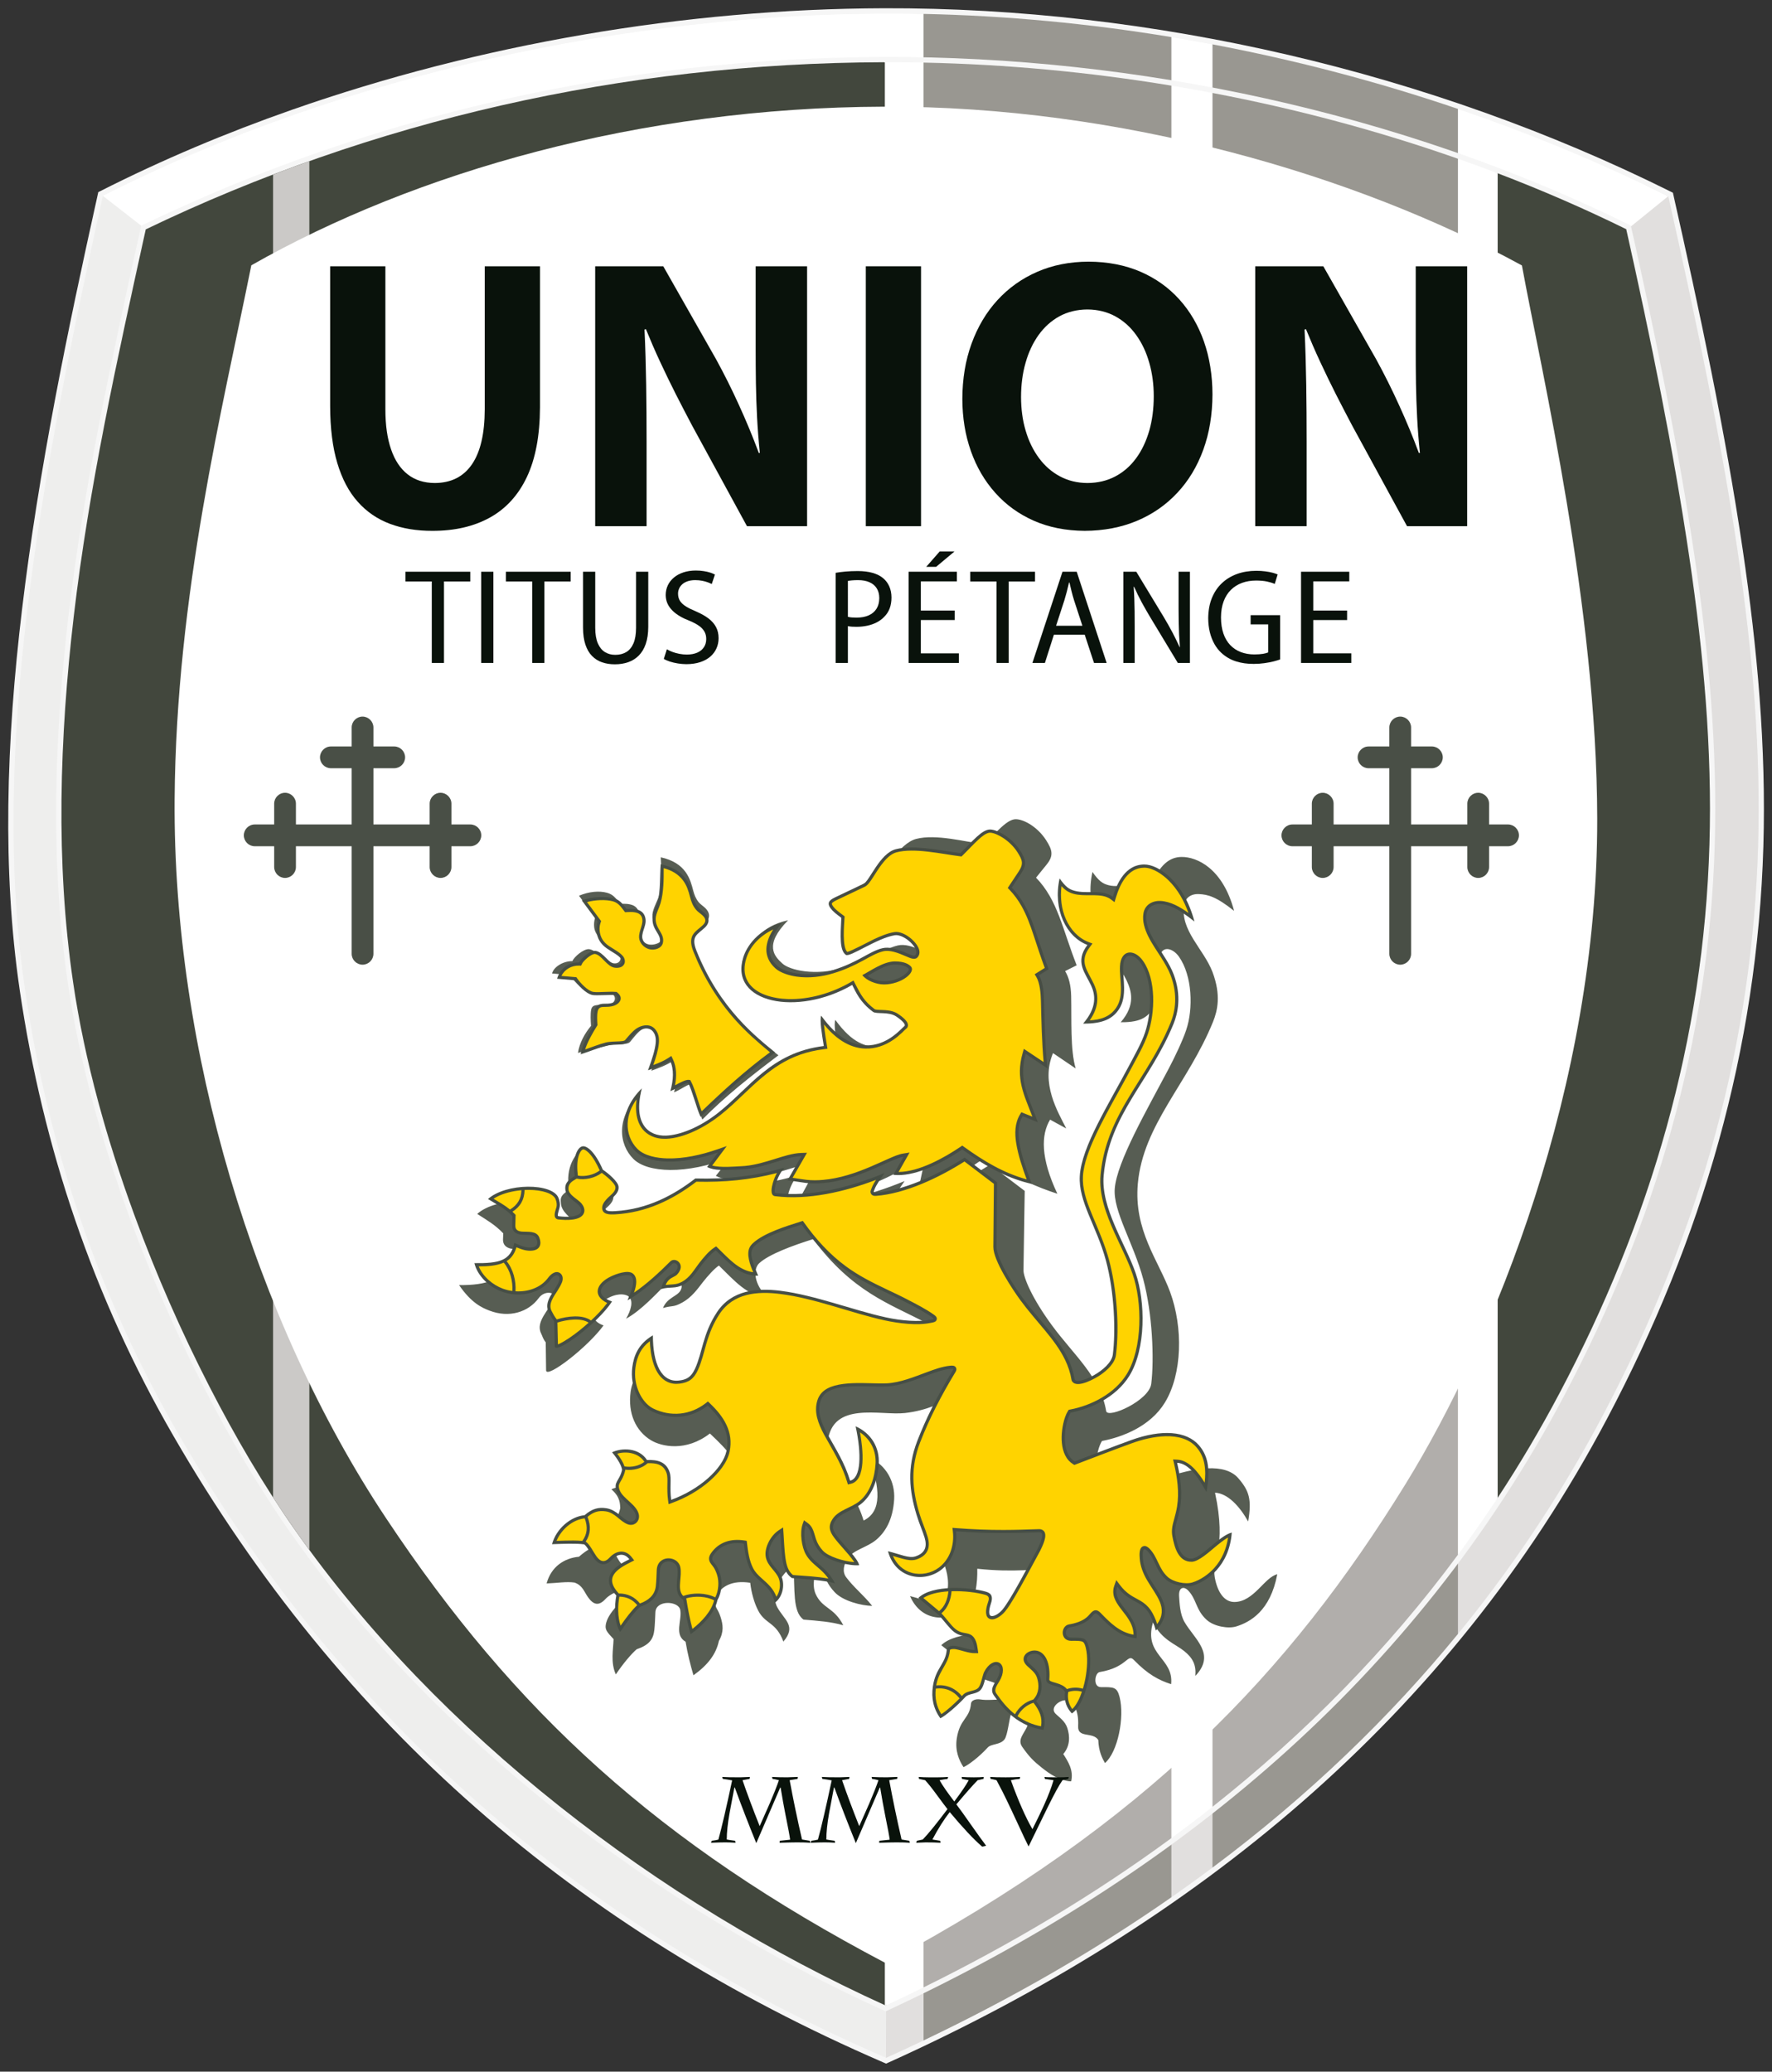 <?xml version="1.0" encoding="UTF-8" standalone="no"?>
<svg
   xmlns:dc="http://purl.org/dc/elements/1.1/"
   xmlns:cc="http://creativecommons.org/ns#"
   xmlns:rdf="http://www.w3.org/1999/02/22-rdf-syntax-ns#"
   xmlns:svg="http://www.w3.org/2000/svg"
   xmlns="http://www.w3.org/2000/svg"
   xmlns:xlink="http://www.w3.org/1999/xlink"
   xmlns:sodipodi="http://sodipodi.sourceforge.net/DTD/sodipodi-0.dtd"
   xmlns:inkscape="http://www.inkscape.org/namespaces/inkscape"
   version="1.1"
   width="215.641"
   height="252"
   id="svg147"
   viewBox="0 0 215.641 252"
   sodipodi:docname="union-titus-petange.svg"
   inkscape:version="0.92.4 (5da689c313, 2019-01-14)">
  <rect x="0" y="0" width="215.641" height="252" fill="#333333" stroke="none"/>
  <defs
     id="defs151">
    <defs
       id="defs41">
      <linearGradient
         gradientUnits="userSpaceOnUse"
         y2="29.039"
         x2="856.788"
         y1="29.039"
         x1="794.867"
         gradientTransform="scale(0.162,6.187)"
         id="grad1">
        <stop
           id="stop24"
           stop-opacity="1"
           stop-color="#cbc9c7"
           offset="201392128%" />
        <stop
           id="stop26"
           stop-opacity="1"
           stop-color="#cbc9c7"
           offset="201392135%" />
        <stop
           id="stop28"
           stop-opacity="1"
           stop-color="#cbc9c7"
           offset="201392150%" />
        <stop
           id="stop30"
           stop-opacity="1"
           stop-color="#b2b0ad"
           offset="201392175%" />
        <stop
           id="stop32"
           stop-opacity="1"
           stop-color="#7a7e76"
           offset="201392211%" />
        <stop
           id="stop34"
           stop-opacity="1"
           stop-color="#6d736b"
           offset="201392221%" />
        <stop
           id="stop36"
           stop-opacity="1"
           stop-color="#cecbc9"
           offset="201392226%" />
        <stop
           id="stop38"
           stop-opacity="1"
           stop-color="#cbcac6"
           offset="100%" />
      </linearGradient>
    </defs>
  </defs>
  <sodipodi:namedview
     pagecolor="#ffffff"
     bordercolor="#666666"
     borderopacity="1"
     objecttolerance="10"
     gridtolerance="10"
     guidetolerance="10"
     inkscape:pageopacity="0"
     inkscape:pageshadow="2"
     inkscape:window-width="1366"
     inkscape:window-height="705"
     id="namedview149"
     showgrid="false"
     fit-margin-top="1"
     fit-margin-right="1"
     fit-margin-bottom="1"
     fit-margin-left="1"
     inkscape:zoom="1.1212869"
     inkscape:cx="140.75592"
     inkscape:cy="81.06665"
     inkscape:window-x="-8"
     inkscape:window-y="-8"
     inkscape:window-maximized="1"
     inkscape:current-layer="svg147" />
  <g
     id="g303"
     transform="matrix(0.441,0,0,0.441,-23.429,-59.624)">
    <path
       d="m 514.915,189.037 c 7.292,32.377 14.285,65.075 19.136,97.916 3.99,27.007 6.477,54.321 5.676,81.643 -1.649,56.18 -16.846,108.222 -43.099,157.856 -43.74,82.693 -113.942,139.581 -198.394,177.692 l -0.588,0.265 -0.592,-0.256 C 212.224,667.477 147.25,611.291 100.969,531.253 78.954,493.181 64.996,451.937 58.588,408.42 c -2.482,-16.857 -3.361,-33.944 -3.163,-50.972 0.21,-18.05 1.625,-36.098 3.766,-54.017 4.598,-38.483 12.502,-76.745 20.907,-114.556 l 0.15,-0.674 0.616,-0.312 c 17.068,-8.643 34.755,-16.076 52.808,-22.399 51.772,-18.131 108.429,-27.835 163.29,-28.01 74.064,-0.236 150.929,17.593 217.18,50.571 l 0.621,0.309 z"
       style="fill:#f6f6f6;fill-rule:evenodd"
       id="path2"
       inkscape:connector-curvature="0" />
    <path
       d="m 81.523,189.191 c 67.33,-34.093 145.907,-50.03 215.443,-50.251 74.658,-0.238 151.348,17.975 216.525,50.418 16.442,72.999 26.276,128.093 24.777,179.195 -1.569,53.462 -15.353,105.079 -42.931,157.217 C 458.915,594.628 397.693,657.659 297.633,702.814 201.702,661.337 142.055,599.391 102.233,530.522 80.642,493.184 66.545,452.437 60.032,408.208 50.418,342.925 64.105,267.553 81.523,189.191 Z"
       style="fill:#eeeeed;fill-rule:evenodd"
       id="path4"
       inkscape:connector-curvature="0" />
    <path
       d="m 507.339,186.354 c 2.062,0.987 4.113,1.989 6.152,3.004 16.442,72.999 26.276,128.093 24.777,179.195 -1.569,53.462 -15.353,105.079 -42.931,157.217 -36.422,68.858 -97.644,131.889 -197.704,177.044 l -0.026,-0.011 0.103,-31.604 6.564,-392.428 z"
       style="fill:#e1dfde;fill-rule:evenodd"
       id="path6"
       inkscape:connector-curvature="0" />
    <g
       id="Layer1001">
      <path
         d="m 376.37,658.517 c -20.371,14.204 -43.089,27.439 -68.394,39.496 V 277.086 l 68.394,-31.127 z"
         style="fill:#999791;fill-rule:evenodd"
         id="path8"
         inkscape:connector-curvature="0" />
      <path
         d="m 455.44,585.89 c -18.697,22.855 -41.061,44.517 -67.727,64.442 V 240.796 L 455.44,209.974 Z"
         style="fill:#999791;fill-rule:evenodd"
         id="path10"
         inkscape:connector-curvature="0" />
    </g>
    <path
       d="m 81.523,189.191 c 67.33,-34.093 145.907,-50.03 215.443,-50.251 74.644,-0.238 151.319,17.968 216.488,50.4 l -15.472,12.532 -395.94,3.334 -20.527,-15.98 z"
       style="fill:#ffffff;fill-rule:evenodd"
       id="path13"
       inkscape:connector-curvature="0" />
    <g
       id="Layer1002">
      <path
         d="m 307.976,139.039 c 22.799,0.477 45.725,2.648 68.394,6.393 v 57.464 l -68.394,0.576 z"
         style="fill:#999791;fill-rule:evenodd"
         id="path15"
         inkscape:connector-curvature="0" />
      <path
         d="m 387.713,147.439 c 23.045,4.357 45.757,10.334 67.727,17.804 v 36.987 l -67.727,0.57 z"
         style="fill:#999791;fill-rule:evenodd"
         id="path17"
         inkscape:connector-curvature="0" />
    </g>
    <path
       d="M 296.923,689.717 C 234.054,661.229 173.257,614.841 133.395,558.139 124.496,545.481 116.665,532.044 109.6,518.286 101.78,503.053 94.888,487.329 88.983,471.256 81.297,450.336 75.123,428.538 71.872,406.464 66.941,372.983 68.112,338.601 72.027,305.076 76.236,269.04 84.127,233.551 91.922,198.159 l 0.153,-0.693 0.64,-0.308 c 63.747,-30.687 133.61,-46.025 204.291,-46.251 69.724,-0.222 142.893,15.376 205.525,46.206 l 0.627,0.309 0.153,0.682 c 6.724,30.082 12.953,60.309 17.459,90.811 3.874,26.227 6.316,52.753 5.537,79.287 -1.586,54.042 -16.34,104.316 -41.547,151.972 -41.322,78.122 -107.251,132.662 -186.618,169.537 l -0.607,0.282 z"
       style="fill:#f6f6f6;fill-rule:evenodd"
       id="path20"
       inkscape:connector-curvature="0" />
    <path
       d="m 501.885,198.423 c -11.469,-5.645 -23.309,-10.784 -35.43,-15.408 l -169.446,-30.648 c -72.031,0.23 -141.415,16.141 -203.662,46.106 -7.769,35.272 -15.677,70.865 -19.87,106.772 -3.894,33.342 -5.065,67.71 -0.161,101.007 3.224,21.892 9.414,43.752 17.037,64.501 5.878,15.998 12.761,31.704 20.546,46.867 7.014,13.662 14.854,27.112 23.69,39.681 39.64,56.386 100.26,102.687 162.937,131.088 L 466.449,548.282 c 6.06,-9.218 11.741,-18.81 17.02,-28.79 25.132,-47.513 39.798,-97.456 41.379,-151.333 0.776,-26.446 -1.661,-52.89 -5.522,-79.03 -4.494,-30.418 -10.734,-60.709 -17.44,-90.706 z"
       style="fill:#42473d;fill-rule:evenodd"
       id="path22"
       inkscape:connector-curvature="0" />
    <path
       d="m 138.492,179.65 c -3.353,1.193 -6.689,2.424 -10.009,3.692 v 364.898 c 1.981,3.063 4.016,6.086 6.106,9.06 1.279,1.819 2.581,3.628 3.903,5.426 z"
       style="fill:url(#grad1)"
       id="path43"
       inkscape:connector-curvature="0" />
    <path
       d="M 466.408,182.999 C 412.964,162.618 354.046,152.222 297.3,152.367 v 535.918 l 0.226,0.104 c 68.916,-32.02 127.66,-77.375 168.882,-140.051 z"
       style="fill:#ffffff;fill-rule:evenodd"
       id="path45"
       inkscape:connector-curvature="0" />
    <g
       id="Layer1003">
      <path
         d="m 307.976,527.658 v 155.73 c 24.257,-11.935 47.167,-25.601 68.394,-41.177 V 527.658 Z"
         style="fill:#b1aeab;fill-rule:evenodd"
         id="path47"
         inkscape:connector-curvature="0" />
      <path
         d="m 387.713,527.658 v 105.917 c 25.444,-20.093 48.232,-43.147 67.727,-69.513 v -60.339 z"
         style="fill:#b1aeab;fill-rule:evenodd"
         id="path49"
         inkscape:connector-curvature="0" />
    </g>
    <g
       id="Layer1004">
      <path
         d="m 376.37,158.825 c -22.745,-3.763 -45.704,-5.893 -68.394,-6.36 v 97.613 h 68.394 z"
         style="fill:#999791;fill-rule:evenodd"
         id="path52"
         inkscape:connector-curvature="0" />
      <path
         d="m 455.44,178.984 c -21.932,-7.704 -44.677,-13.763 -67.727,-18.142 v 89.237 H 455.44 Z"
         style="fill:#999791;fill-rule:evenodd"
         id="path54"
         inkscape:connector-curvature="0" />
    </g>
    <path
       d="m 122.48,208.38 c -7.873,39.088 -20.762,90.962 -21.166,147.253 -0.494,68.906 21.973,143.558 58.309,198.278 35.599,53.61 75.423,89.912 137.841,122.743 72.161,-38.564 111.534,-80.284 143.488,-132.054 24.502,-39.697 53.039,-110.007 52.927,-183.61 C 493.789,302.587 478.476,237.763 473.097,208.418 427.345,183.427 362.324,164.419 297.056,164.626 229.763,164.839 167.774,182.648 122.48,208.38 Z"
       style="fill:#ffffff;fill-rule:evenodd"
       id="path57"
       inkscape:connector-curvature="0" />
    <g
       id="Layer1005">
      <path
         d="m 153.171,332.86 c 1.644,0 3.003,1.359 3.003,3.003 v 5.237 h 5.737 c 1.649,0 3.003,1.351 3.003,3.003 0,1.644 -1.359,3.003 -3.003,3.003 h -5.737 v 15.511 h 15.517 v -5.736 c 0,-1.651 1.351,-3.003 3.003,-3.003 1.644,0 3.003,1.361 3.003,3.003 v 5.736 h 5.231 c 1.648,0 3.003,1.351 3.003,3.003 0,1.644 -1.359,3.003 -3.003,3.003 h -5.231 v 5.738 c 0,1.649 -1.351,3.003 -3.003,3.003 -1.644,0 -3.003,-1.359 -3.003,-3.003 v -5.738 h -15.517 v 29.672 c 0,1.651 -1.351,3.003 -3.003,3.003 -1.644,0 -3.003,-1.359 -3.003,-3.003 v -29.672 h -15.38 v 5.738 c 0,1.649 -1.351,3.003 -3.003,3.003 -1.644,0 -3.003,-1.359 -3.003,-3.003 v -5.738 h -5.368 c -1.651,0 -3.003,-1.351 -3.003,-3.003 0,-1.644 1.362,-3.003 3.003,-3.003 h 5.368 v -5.736 c 0,-1.651 1.351,-3.003 3.003,-3.003 1.644,0 3.003,1.361 3.003,3.003 v 5.736 h 15.38 v -15.511 h -5.737 c -1.651,0 -3.003,-1.351 -3.003,-3.003 0,-1.644 1.361,-3.003 3.003,-3.003 h 5.737 v -5.237 c 0,-1.651 1.351,-3.003 3.003,-3.003 z"
         style="fill:#494f46;fill-rule:evenodd"
         id="path59"
         inkscape:connector-curvature="0" />
      <path
         d="m 439.515,332.86 c 1.644,0 3.003,1.359 3.003,3.003 v 5.237 h 5.737 c 1.649,0 3.003,1.351 3.003,3.003 0,1.644 -1.359,3.003 -3.003,3.003 h -5.737 v 15.511 h 15.517 v -5.736 c 0,-1.651 1.351,-3.003 3.003,-3.003 1.644,0 3.003,1.361 3.003,3.003 v 5.736 h 5.231 c 1.648,0 3.003,1.351 3.003,3.003 0,1.644 -1.359,3.003 -3.003,3.003 H 464.04 v 5.738 c 0,1.649 -1.351,3.003 -3.003,3.003 -1.644,0 -3.003,-1.359 -3.003,-3.003 v -5.738 h -15.517 v 29.672 c 0,1.651 -1.351,3.003 -3.003,3.003 -1.644,0 -3.003,-1.359 -3.003,-3.003 v -29.672 h -15.38 v 5.738 c 0,1.649 -1.351,3.003 -3.003,3.003 -1.644,0 -3.003,-1.359 -3.003,-3.003 v -5.738 h -5.368 c -1.651,0 -3.003,-1.351 -3.003,-3.003 0,-1.644 1.362,-3.003 3.003,-3.003 h 5.368 v -5.736 c 0,-1.651 1.351,-3.003 3.003,-3.003 1.644,0 3.003,1.361 3.003,3.003 v 5.736 h 15.38 v -15.511 h -5.737 c -1.652,0 -3.003,-1.351 -3.003,-3.003 0,-1.644 1.361,-3.003 3.003,-3.003 h 5.737 v -5.237 c 0,-1.651 1.351,-3.003 3.003,-3.003 z"
         style="fill:#494f46;fill-rule:evenodd"
         id="path61"
         inkscape:connector-curvature="0" />
    </g>
    <g
       id="Layer1006">
      <defs
         id="defs76">
        <linearGradient
           id="grad2">
          <stop
             offset="201392128%"
             stop-color="#575d53"
             stop-opacity="1"
             id="stop64" />
          <stop
             offset="201392133%"
             stop-color="#5f635a"
             stop-opacity="1"
             id="stop66" />
          <stop
             offset="201392153%"
             stop-color="#a2a09b"
             stop-opacity="1"
             id="stop68" />
          <stop
             offset="201392179%"
             stop-color="#d0cfcc"
             stop-opacity="1"
             id="stop70" />
          <stop
             offset="100%"
             stop-color="#dfdfdd"
             stop-opacity="1"
             id="stop72" />
        </linearGradient>
        <linearGradient
           xlink:href="#grad2"
           id="grad3"
           x1="194.966"
           y1="333.089"
           x2="194.966"
           y2="577.902"
           gradientUnits="userSpaceOnUse"
           gradientTransform="scale(0.922,1.084)" />
      </defs>
      <path
         d="m 267.94,426.282 c -7.808,5.899 -14.778,11.391 -20.997,17.722 -1.184,-2.548 -1.755,-7.636 -2.911,-9.827 -0.782,-0.1 -3.014,1.531 -4.887,2.322 0.801,-3.164 0.938,-6.242 -0.245,-8.717 -1.646,1.15 -4.045,2.042 -6.031,2.762 2.499,-7.328 2.387,-9.572 1.124,-11.125 -0.643,-0.791 -1.927,-1.251 -3.649,-0.298 -1.033,0.572 -2.091,1.913 -3.287,3.393 -0.423,0.523 -1.188,0.604 -2.144,0.665 -1.23,0.078 -2.728,0.067 -3.665,0.325 -2.234,0.615 -6.438,1.448 -8.626,2.132 0.396,-2.762 1.863,-5.379 3.596,-7.463 -0.115,-1.466 -0.182,-3.325 0.028,-4.425 0.294,-1.531 1.643,-1.306 3.118,-1.313 0.332,-0.002 1.363,0.042 2.228,-0.253 1.112,-0.378 1.789,-1.788 0.555,-2.8 -1.616,-0.116 -5.74,-0.815 -6.798,-1.016 -1.95,-0.371 -4.248,-3.059 -5.028,-4.214 l -4.84,-0.43 c 0.354,-1.673 2.88,-3.42 5.583,-3.414 0.521,-1.206 3.037,-3.32 4.504,-3.302 1.834,0.022 5.275,3.722 6.92,3.906 1.968,0.22 2.183,-1.641 1.722,-2.554 -0.503,-0.997 -1.734,-1.503 -3.301,-2.613 -1.748,-1.238 -3.617,-2.625 -3.826,-4.85 -0.078,-0.825 -0.014,-1.703 0.267,-2.575 l -4.443,-6.043 c 2.748,-1.173 5.613,-1.408 7.747,-0.814 1.66,0.462 2.384,1.432 3.63,3.067 2.827,-0.202 4.389,0.388 5.029,1.956 0.967,2.369 -0.754,4.183 -0.544,6.247 0.082,0.809 1.05,1.528 2.164,2.411 1.847,1.464 4.787,0.005 4.939,-0.787 0.443,-2.319 -2.83,-3.431 -2.712,-6.871 0.052,-1.521 1.556,-4.075 1.97,-5.645 0.79,-2.999 0.512,-5.837 0.337,-10.169 7.027,1.528 8.154,6.156 8.946,9.133 0.333,1.253 0.701,2.236 1.518,3.258 0.403,0.505 1.244,1.072 1.738,1.537 1.863,1.753 1.023,3.282 0.209,4.109 -2.02,2.051 -5.54,4.17 -3.837,8.41 6.715,16.711 18.735,24.019 23.903,28.165 z M 236.078,495.99 c 2.818,-0.777 2.765,-0.135 5.24,-1.468 2.671,-1.44 4.272,-3.749 5.775,-5.675 1.26,-1.614 3.171,-3.755 4.415,-4.567 4.067,3.92 8.014,8.711 13.318,8.616 -3.744,-3.41 -3.891,-7.692 -2.212,-9.245 2.671,-2.469 9.139,-4.859 14.891,-6.664 10.874,14.566 20.927,17.732 31.14,23.077 2.318,1.213 5.187,2.655 7.554,4.321 0.868,0.611 0.604,0.531 -0.578,0.778 -3.169,0.661 -7.776,-0.679 -12.568,-1.731 -9.618,-2.112 -20.822,-6.525 -30.953,-7.803 -6.954,-0.876 -14.387,-0.234 -18.706,6.311 -4.19,6.349 -4.295,11.961 -6.443,16.617 -1.289,2.793 -2.842,3.252 -4.702,3.481 -5.155,0.636 -9.392,-3.389 -9.375,-11.799 -3.513,2.483 -5.301,5.748 -5.724,8.832 -0.809,5.891 1.363,10.819 5.596,13.385 2.996,1.816 9.736,3.218 16.276,-1.856 5.213,4.932 8.079,7.993 7.199,12.154 -1.107,5.239 -7.973,11.39 -16.286,14.408 -0.511,-3.624 -1.67,-3.949 -2.305,-5.816 -1.06,-3.111 -2.466,-3.183 -5.488,-3.064 -2.36,-3.664 -7.41,-3.659 -10.299,-2.281 2.553,2.218 2.335,4.116 2.446,5.165 -0.734,3.336 -2.179,3.525 -1.045,6.38 1,2.519 4.841,3.485 5.357,5.824 0.343,1.555 -2.356,3.908 -3.365,3.524 -1.965,-0.748 -2.23,-5.04 -5.276,-5.51 -2.222,-0.343 -4.802,1.226 -7.078,3.216 -4.046,0.376 -7.667,2.737 -8.917,7.367 3.012,-0.112 5.527,-0.573 7.705,-0.241 2.2,0.762 2.617,2.463 3.691,3.993 1.503,2.142 2.975,2.577 4.85,0.53 1.556,-1.698 5.869,-3.587 7.4,-1.587 -1.516,0.761 -6.304,4.698 -7.209,8.156 -0.474,1.811 0.053,2.358 2.04,4.497 -0.073,2.786 -0.881,6.458 0.622,9.744 2.028,-3.015 4.21,-5.587 5.739,-6.93 3.52,-1.214 4.611,-2.762 4.9,-5.425 0.123,-1.131 0.217,-3.163 0.28,-4.784 0.137,-3.496 6.375,-3.163 6.855,-0.679 0.552,2.861 -1.789,6.907 1.477,8.797 0.503,3.109 1.39,6.641 2.175,9.254 4.063,-2.901 6.256,-5.891 7.018,-9.478 1.455,-2.551 1.114,-4.537 0.488,-6.516 -0.29,-0.916 -0.625,-1.643 -1.014,-2.287 -0.726,-1.205 -0.74,-2.875 0.218,-4.286 1.236,-1.822 3.842,-3.738 8.957,-2.941 0.311,2.738 1.091,5.531 2.192,7.661 1.969,3.812 4.978,3.134 6.953,8.559 3.711,-4.337 0.232,-5.951 -1.689,-9.49 -0.64,-1.179 -0.774,-2.703 -0.733,-3.883 0.092,-2.611 3.373,-6.518 5.182,-7.709 0.492,6.742 -0.291,12.815 2.807,15.013 4.121,0.344 7.644,0.598 10.965,1.564 -2.582,-5.028 -5.736,-4.527 -7.609,-8.585 -1.14,-2.469 -0.206,-6.002 0.438,-7.84 2.411,1.723 1.426,3.648 4.763,7.266 2.282,2.474 7.412,3.759 10.384,3.81 -2.324,-2.934 -5.109,-5.11 -7.189,-7.913 -1.139,-1.534 -0.667,-3.516 0.462,-5.211 1.575,-2.365 5.295,-2.971 7.81,-5.083 2.408,-2.021 4.624,-5.357 4.98,-11.175 0.295,-4.822 -2.189,-9.444 -6.809,-11.498 2.787,8.319 3.599,14.775 -1.622,17.34 -3.19,-10.553 -10.753,-14.176 -9.894,-21.742 1.282,-11.287 14.522,-7.146 21.316,-7.913 6.19,-0.699 9.785,-2.83 13.745,-4.299 2.294,-0.85 3.381,-1.835 5.519,-2.046 1.206,-0.119 0.939,0.071 0.391,0.982 -4.426,7.356 -7.622,13.77 -10.134,20.254 -3.063,7.907 -2.36,14.65 -0.22,21.693 0.824,2.712 1.51,4.931 2.05,6.757 0.738,2.498 1.132,7.676 -1.858,8.677 -1.917,0.642 -4.436,-0.613 -8.098,-1.515 3.078,7.078 10.375,7.249 15.274,3.518 2.938,-2.239 3.342,-7.165 3.275,-11.068 10.123,1.059 15.64,0.108 24.257,-0.192 1.562,-0.054 2.201,0.843 0.7,3.989 -2.858,5.243 -7.875,14.881 -10.283,17.766 -1.166,1.396 -2.867,4.884 -3.558,4.399 -0.727,-0.51 -0.113,-2.764 0.106,-3.396 0.683,-1.976 0.385,-3.121 -1.362,-3.629 -4.71,-1.369 -15.658,-1.846 -19.791,2.146 l 5.747,4.61 c 1.288,1.325 3.239,2.901 4.622,3.928 3.254,2.415 6.609,0.565 6.039,6.45 -1.468,0.008 -3.892,0.266 -5.603,-0.019 -1.33,-0.222 -2.524,0.265 -2.6,1.123 -0.376,4.25 -3.13,4.199 -3.935,9.697 -0.492,3.362 0.622,5.969 1.866,7.851 1.364,-0.607 4.249,-2.75 6.66,-5.393 1.023,-1.122 3.454,-0.695 4.654,-2.262 0.875,-1.142 1.331,-5.955 1.884,-7.333 2.089,-4.088 5.975,0.25 4.249,4.011 -0.855,1.863 -2.603,3.443 -1.247,5.38 1.935,2.763 3.149,3.959 5.345,5.7 2.508,1.989 4.711,3.447 8.14,3.883 0.778,-3.138 -0.883,-5.606 -2.16,-7.605 1.964,-2.255 1.816,-5.024 1.123,-7.177 -0.611,-1.901 -2.309,-2.995 -3.251,-3.935 -1.693,-1.69 1.177,-3.805 2.725,-3.706 1.956,0.125 3.75,2.315 3.508,7.161 -0.168,3.368 4.035,1.452 5.558,3.779 0.102,3.119 1.072,5.019 1.843,6.368 3.537,-2.993 5.459,-12.627 4.038,-18.21 -0.721,-2.831 -1.661,-2.734 -5.165,-2.731 -2.236,0.002 -1.688,-3.933 -0.346,-4.155 7.701,-1.274 7.615,-5.236 9.458,-3.334 3.818,3.941 6.821,5.561 10.275,6.672 0.771,-7.27 -7.649,-7.924 -5.012,-17.009 2.58,4.892 6.09,5.848 8.625,7.888 2.333,1.875 3.336,3.772 3.068,6.854 5.758,-6.059 -0.225,-10.102 -3.006,-14.903 -1.264,-2.181 -1.361,-5.358 -1.476,-7.009 -0.193,-2.77 1.45,-2.72 2.412,-1.752 2.478,2.495 2.115,5.408 5.202,8.2 2.002,1.81 5.945,2.506 8.169,1.807 3.822,-1.201 9.398,-4.245 11.306,-14.392 -3.527,0.805 -6.434,7.593 -11.798,7.651 -2.782,0.03 -4.678,-2.61 -5.446,-6.769 -0.872,-4.715 3.377,-7.993 0.067,-23.377 3.47,0.17 6.752,3.67 9.148,7.945 1.021,-6.061 0.305,-8.437 -2.715,-11.934 -3.663,-4.242 -12.042,-3.087 -20.921,0.122 -4.662,1.685 -8.924,0.417 -15.178,2.784 -4.481,-2.752 -3.205,-10.537 -1.524,-13.185 5.627,-1.059 13.315,-4.019 17.321,-10.542 4.875,-7.938 5.062,-20.789 1.483,-30.531 -3.205,-8.723 -10.079,-16.994 -8.908,-29.95 1.469,-16.242 13.852,-27.613 20.742,-44.595 1.225,-3.02 2.275,-7.328 -0.134,-13.709 -2.409,-6.382 -9.127,-11.614 -7.804,-18.696 0.301,-1.612 1.672,-2.948 4.074,-2.828 2.402,0.12 4.717,0.668 9.678,4.633 -3.088,-11.711 -10.243,-14.913 -14.487,-14.874 -3.3,0.03 -6.095,2.067 -8.716,8.44 -3.079,-2.346 -7.697,0.353 -11.45,-0.65 -1.705,-0.455 -2.697,-1.203 -4.43,-3.645 -2.012,9.222 1.66,15.725 7.902,18.127 -3.81,5.002 -0.142,8.206 1.583,11.936 1.22,2.638 2.515,6.554 -1.684,11.382 6.166,0.076 7.658,-1.833 9.344,-4.324 2.623,-3.873 1.108,-9.216 1.281,-12.698 0.221,-4.441 3.631,-3.627 5.431,-1.076 3.743,5.304 3.973,14.423 2.006,20.249 -1.044,3.094 -3.213,7.609 -4.9,10.801 -6.027,11.401 -14.171,25.456 -14.806,32.872 -0.536,6.257 5.151,14.985 7.863,25.084 2.548,9.486 3.043,22.065 2.203,28.819 -0.575,4.625 -11.862,9.66 -12.433,7.573 -1.548,-9.416 -8.976,-15.517 -15.022,-23.766 -5.369,-7.324 -7.819,-13.066 -7.8,-15.156 l 0.339,-21.85 -9.558,-7.258 c -8.38,5.386 -18.192,9.725 -26.212,10.33 -0.912,0.069 -0.463,-0.568 -0.316,-0.982 0.476,-1.335 1.841,-3.205 2.939,-4.808 -10.106,4.197 -21.79,7.167 -32.127,5.874 -0.656,-0.082 0.12,-4.601 2.665,-7.478 -8.596,2.562 -16.976,3.452 -26.252,3.203 -6.326,4.885 -16.125,9.077 -25.625,9.615 -2.235,0.127 -3.054,-0.063 -2.885,-1.255 0.082,-0.583 0.736,-1.369 1.405,-2.05 0.895,-0.911 2.692,-2.051 2.448,-3.966 -0.185,-1.455 -0.944,-3.843 -2.577,-4.924 -2.359,-5.408 -5.05,-7.86 -6.418,-7.312 -1.206,0.483 -4.417,4.393 -3.192,10.765 -2.776,1.569 -2.338,2.654 -2.277,3.719 0.135,2.349 2.994,4.141 3.779,5.168 1.805,2.362 -0.739,3.725 -6.057,3.113 -0.565,0.012 -0.121,-1.124 0.221,-2.397 0.342,-1.272 -0.055,-2.415 -0.271,-2.977 -1.737,-4.525 -15.518,-4.78 -20.772,-0.031 2.772,1.765 4.919,2.993 7.188,5.353 l -0.066,1.599 c -0.075,1.826 1.216,2.602 2.867,2.728 1.742,0.134 4.877,-0.812 5.417,0.563 0.504,1.282 0.406,2.383 -1.245,2.585 -1.791,0.219 -3.587,0.377 -5.248,-0.335 -1.245,5.712 -6.476,7.217 -13.919,7.13 3.441,5.034 6.417,6.287 8.412,7.052 5.433,2.085 10.709,0.41 13.561,-3.461 1.717,-2.331 4.934,-1.559 4.272,0.075 -1.274,3.142 -5.268,6.384 -3.59,9.704 0.386,0.764 0.436,1.374 1.262,2.423 l 0.095,7.718 c 0.03,2.458 11.469,-6.346 15.854,-12.381 -5.249,-1.88 -1.948,-6.058 1.631,-7.746 2.907,-1.371 4.699,-0.703 5.245,-0.278 1.492,1.162 0.693,3.86 -0.656,6.168 4.27,-2.337 8.34,-6.885 12.196,-10.737 0.648,-0.647 4.123,0.384 2.879,2.856 -0.897,1.782 -3.656,1.933 -4.891,4.93 z m 88.622,-127.927 c -5.188,-0.636 -13.29,-2.895 -18.78,-1.458 -4.681,1.225 -8.889,9.293 -10.602,10.241 l -8.025,4.444 c -1.451,0.803 -3.124,1.464 -1.76,3.323 0.752,1.024 1.565,1.617 3.209,2.844 -0.288,5.453 -1.19,5.814 0.659,7.138 1.164,0.834 9.145,-2.876 14.454,-3.725 2.78,-0.444 8.373,5.83 6.639,7.533 -0.752,0.739 -5.718,-3.347 -9.64,-2.41 -3.962,0.946 -7.09,3.795 -14.674,6.084 -8.194,2.472 -15.204,0.675 -17.143,-1.097 -2.229,-2.037 -5.195,-5.061 1.563,-11.944 -7.757,1.725 -9.807,6.218 -10.773,9.28 -4.213,13.346 14.947,15.544 31.124,6.238 1.133,2.184 3.272,6.83 7.098,9.665 1.054,0.781 4.606,-0.142 6.892,1.381 1.866,1.244 2.891,2.389 2.407,2.784 -1.077,0.878 -5.103,5.815 -11.474,5.653 -3.822,-0.098 -7.465,-0.944 -12.231,-7.506 -0.522,1.123 0.205,5.455 0.762,8.851 -15.596,1.906 -22.588,10.975 -32.013,18.346 -5.655,4.422 -11.519,6.531 -15.397,6.652 -5.05,0.158 -9.809,-3.333 -7.091,-13.799 -6.955,6.776 -6.036,14.272 -1.984,18.299 3.838,3.815 14.441,4.413 26.786,-0.417 l -4.045,5.072 c 2.158,1.121 3.417,0.933 8.786,0.687 6.534,-0.3 15.214,-4.395 19.863,-4.533 l -4.938,9.064 c 4.62,0.557 4.543,-0.137 9.082,-0.533 10.628,-0.928 19.52,-6.918 25.154,-10.355 l -2.031,9.298 c 5.823,0.657 11.715,-4.212 18.491,-8.75 8.023,5.708 14.181,8.201 19.837,10.066 -4.682,-9.934 -4.501,-16.321 -2.007,-20.443 l 4.456,2.432 c -2.329,-4.621 -7.131,-12.449 -3.65,-20.786 l 6.252,4.236 c -1.521,-5.086 -1.095,-13.711 -1.246,-19.952 -0.075,-3.105 -0.672,-5.274 -1.666,-6.905 l 3.187,-1.599 c -3.967,-10.122 -5.224,-17.99 -11.21,-24.171 l 2.965,-3.67 c 1.961,-2.427 1.489,-4.048 -0.164,-6.633 -2.394,-3.743 -6.172,-5.77 -8.321,-5.82 -2.437,-0.057 -5.215,3.427 -8.802,6.893 z m -30.248,34.742 c 0.827,1.692 2.636,3.727 6.271,3.064 1.333,0.668 2.056,-0.347 3.212,-0.69 0.428,-0.266 1.356,-2.651 1.214,-3.279 -0.015,-0.067 -0.064,-0.125 -0.114,-0.17 -0.954,-0.883 -2.949,-1.542 -4.187,-1.546 -2.631,-0.01 -4.043,1.309 -6.396,2.621 z"
         style="fill:url(#grad3)"
         id="path78"
         inkscape:connector-curvature="0" />
      <path
         d="m 318.151,370.519 c -4.854,-0.601 -12.745,-2.421 -17.883,-1.063 -4.38,1.158 -7.169,8.73 -8.827,9.518 l -7.508,3.568 c -1.405,0.668 -2.923,1.383 -1.646,3.139 0.704,0.968 1.464,1.527 3.002,2.687 -0.269,5.152 -0.49,8.956 1.24,10.208 1.09,0.789 8.556,-4.607 13.524,-5.409 2.602,-0.42 7.21,3.933 5.588,5.542 -0.704,0.698 -5.349,-2.847 -9.019,-1.962 -3.708,0.894 -6.633,3.9 -13.729,6.062 -7.667,2.336 -13.445,0.48 -15.259,-1.194 -2.086,-1.925 -4.081,-5.412 1.306,-11.914 -6.79,1.944 -9.798,6.662 -10.703,9.555 -3.942,12.609 14.92,16.418 30.055,7.626 1.06,2.064 2.126,4.721 5.706,7.399 0.987,0.738 4.31,-0.134 6.449,1.305 1.746,1.175 2.705,2.257 2.252,2.631 -1.008,0.829 -4.775,5.495 -10.735,5.34 -3.576,-0.092 -7.764,-1.994 -12.223,-8.194 -0.489,1.061 0.192,5.154 0.713,8.363 -14.592,1.801 -20.354,11.471 -29.172,18.435 -5.291,4.178 -10.777,6.17 -14.406,6.285 -4.725,0.149 -9.178,-3.149 -6.635,-13.036 -6.507,6.402 -5.647,13.483 -1.856,17.288 3.592,3.604 12.419,4.012 22.878,0.393 l -3.005,4.005 c 2.019,1.06 4.6,0.882 9.624,0.649 6.113,-0.284 12.05,-3.523 16.4,-3.653 l -3.84,6.674 c 4.323,0.526 5.653,1.131 9.901,0.756 9.944,-0.877 18.575,-6.694 22.131,-7.264 l -2.836,5.005 c 5.448,0.621 12.676,-2.72 19.016,-7.007 7.506,5.393 12.956,8.062 19.184,9.509 -3.445,-9.228 -4.835,-14.789 -2.502,-18.684 l 4.169,1.668 c -2.335,-6.728 -5.503,-11.289 -3.338,-18.85 l 6.005,4.002 c -0.644,-6.064 -0.788,-12.796 -0.931,-18.693 -0.071,-2.936 -0.473,-5.455 -1.403,-6.995 l 2.67,-1.669 c -3.711,-9.563 -4.576,-16.681 -10.176,-22.52 l 2.619,-3.94 c 1.625,-2.446 1.238,-3.824 -0.309,-6.266 -2.241,-3.537 -6.242,-5.766 -8.253,-5.814 -2.281,-0.054 -4.88,3.238 -8.236,6.512 z m -25.613,33.867 c 1.243,0.943 3.135,1.481 4.524,1.483 1.749,0.003 3.637,-0.513 5.126,-1.438 0.428,-0.266 1.855,-1.32 1.713,-1.947 -0.015,-0.068 -0.064,-0.125 -0.114,-0.171 -0.954,-0.883 -2.45,-1.042 -3.688,-1.047 -2.631,-0.01 -5.208,1.808 -7.561,3.12 z m 11.232,-19.179 c 1.619,-0.102 3.244,-0.222 4.866,-0.276 -0.53,-2.224 -1.587,-4.425 -3.914,-5.168 -1.875,-0.599 -4.657,-0.238 -6.602,0.174 0.317,0.368 0.628,0.74 0.963,1.093 0.552,0.12 1.104,0.24 1.656,0.36 l 0.317,0.069 0.196,0.259 c 0.859,1.136 1.753,2.282 2.517,3.49 z"
         style="fill:#474d44;fill-rule:evenodd"
         id="path80"
         inkscape:connector-curvature="0" />
      <path
         d="m 267.024,425.505 c -7.915,5.694 -14.249,11.639 -20.583,17.75 -1.138,-2.459 -2.285,-7.21 -3.401,-9.326 -0.78,-0.097 -3.041,1.478 -4.93,2.241 0.859,-3.055 1.052,-6.026 -0.086,-8.415 -1.667,1.11 -4.082,1.971 -6.082,2.666 2.632,-7.074 2.561,-9.239 1.326,-10.739 -0.629,-0.763 -1.905,-1.208 -3.644,-0.288 -1.044,0.552 -2.126,1.847 -3.349,3.275 -0.432,0.505 -1.198,0.584 -2.156,0.642 -1.232,0.075 -2.729,0.065 -3.671,0.313 -2.246,0.594 -4.89,1.719 -7.09,2.379 0.446,-2.666 2.307,-5.915 3.751,-8.248 -0.088,-1.415 -0.132,-2.727 0.1,-3.789 0.323,-1.479 1.263,-1.902 2.738,-1.909 0.333,-0.002 1.362,0.041 2.232,-0.244 1.119,-0.365 1.977,-1.163 0.762,-2.141 -1.614,-0.112 -5.244,0.177 -6.299,-0.017 -1.943,-0.358 -4.193,-2.953 -4.951,-4.068 l -4.832,-0.415 c 0.385,-1.615 2.135,-4.587 6.083,-4.5 0.543,-1.165 3.116,-3.427 4.565,-3.188 2.078,0.343 3.713,3.556 5.351,3.77 1.632,0.214 2.112,-0.619 1.667,-1.502 -0.485,-0.962 -2.364,-1.852 -3.911,-2.924 -1.726,-1.196 -2.733,-2.775 -2.902,-4.922 -0.062,-0.797 0.017,-1.644 0.314,-2.486 l -4.333,-5.833 c 2.77,-1.133 6.634,-1.199 8.758,-0.625 1.651,0.446 2.358,1.383 3.574,2.961 2.831,-0.195 4.382,0.375 4.994,1.888 0.924,2.288 -0.83,4.038 -0.658,6.031 0.067,0.782 0.779,1.958 2.121,2.328 1.341,0.37 2.546,-0.315 2.712,-1.081 0.487,-2.239 -2.187,-3.311 -2.004,-6.633 0.08,-1.469 0.945,-2.889 1.387,-4.405 0.844,-2.895 0.641,-7.754 0.867,-10.459 7,1.474 8.208,5.943 8.946,8.816 0.31,1.21 0.66,2.159 1.458,3.145 0.394,0.487 1.225,1.035 1.71,1.484 1.831,1.692 0.964,3.168 0.134,3.966 -2.057,1.98 -4.004,2.339 -2.377,6.432 6.411,16.132 16.786,23.989 21.709,28.071 z"
         style="fill:#464e45;fill-rule:evenodd"
         id="path82"
         inkscape:connector-curvature="0" />
      <path
         d="m 235.554,490.759 c 2.641,-0.728 3.84,0.031 6.16,-1.22 2.504,-1.35 3.689,-3.668 5.1,-5.474 1.182,-1.513 2.66,-3.206 3.825,-3.967 3.811,3.673 6.729,7.07 11.7,6.981 -2.259,-5.226 -2.397,-6.896 -0.824,-8.351 2.502,-2.314 7.432,-4.045 12.822,-5.737 10.19,14.274 19.299,16.461 28.87,21.47 2.172,1.137 4.861,2.488 7.079,4.049 0.814,0.573 0.566,0.498 -0.541,0.729 -2.97,0.619 -7.755,0.301 -12.246,-0.685 -9.013,-1.979 -19.512,-6.114 -29.006,-7.312 -6.516,-0.821 -13.482,-0.22 -17.53,5.914 -3.926,5.95 -4.026,11.209 -6.038,15.572 -1.208,2.617 -2.663,3.047 -4.406,3.262 -4.831,0.596 -7.239,-4.582 -7.224,-12.463 -4.229,2.483 -5.279,5.854 -5.677,8.745 -0.759,5.521 2.057,10.606 5.401,12.231 2.953,1.435 9.28,3.172 15.408,-1.583 4.885,4.622 6.009,8.584 5.185,12.483 -1.038,4.909 -7.471,10.674 -15.262,13.502 -0.479,-3.397 0.153,-5.887 -0.442,-7.637 -0.993,-2.916 -3.404,-3.452 -6.236,-3.34 -2.212,-3.433 -6.944,-3.429 -9.651,-2.138 1.768,2.079 2.657,3.857 2.761,4.841 -0.688,3.126 -2.511,3.304 -1.448,5.979 0.937,2.361 4.73,4.279 5.215,6.472 0.323,1.459 -0.957,2.102 -1.904,1.741 -1.843,-0.703 -3.338,-3.159 -6.194,-3.602 -2.084,-0.323 -3.875,0.055 -6.008,1.92 -3.792,0.353 -7.809,3.659 -8.981,7.998 2.823,-0.105 6.821,-0.264 8.861,0.047 0.812,0.558 1.629,2.304 2.638,3.742 1.413,2.011 3.255,2.417 5.013,0.496 1.46,-1.593 3.39,-1.994 4.825,-0.12 -2.164,1.087 -9.009,4.152 -3.594,9.983 -0.537,2.767 -0.669,7.301 1.051,10.069 1.9,-2.826 4.101,-5.704 5.535,-6.962 3.299,-1.138 4.905,-3.095 5.18,-5.592 0.116,-1.062 0.203,-2.965 0.262,-4.483 0.128,-3.276 4.33,-2.967 4.783,-0.636 0.521,2.684 -1.403,7.02 1.657,8.791 0.471,2.913 1.302,7.043 2.039,9.493 3.808,-2.719 6.683,-6.067 7.397,-9.429 1.363,-2.39 1.318,-5.346 0.731,-7.2 -0.272,-0.858 -0.583,-1.537 -0.95,-2.143 -0.683,-1.132 -1.791,-1.675 -0.89,-3.002 1.162,-1.71 3.6,-3.971 8.393,-3.224 0.292,2.566 0.749,5.183 1.781,7.179 1.846,3.572 5.563,4.031 6.789,9.115 2.057,-1.443 2.812,-4.739 1.87,-7.061 -0.832,-2.049 -3.075,-3.478 -3.514,-5.626 -0.49,-2.4 1.442,-5.405 3.137,-6.521 0.462,6.318 0.275,10.368 3.177,12.428 3.861,0.322 8.804,0.561 11.916,1.465 -2.419,-4.712 -5.489,-5.334 -7.248,-8.358 -1.283,-2.207 -1.482,-5.937 -0.878,-7.66 2.26,1.615 1.021,4.198 4.151,7.59 2.141,2.32 8.156,3.678 10.629,3.414 -0.304,-1.813 -4.277,-5.568 -6.229,-8.196 -1.069,-1.44 -1.408,-2.512 -0.348,-4.103 1.478,-2.218 4.961,-2.783 7.319,-4.763 2.258,-1.895 4.331,-5.409 4.667,-10.862 0.278,-4.52 -2.051,-8.46 -6.38,-10.386 1.675,7.64 1.498,14.314 -1.52,15 -2.989,-9.89 -10.168,-15.67 -8.178,-21.936 1.785,-5.62 12.011,-3.723 18.412,-4.057 3.617,-0.189 7.451,-1.715 11.162,-3.091 2.151,-0.798 4.262,-1.561 6.265,-1.761 1.132,-0.112 0.88,0.067 0.367,0.92 -4.147,6.893 -7.143,12.904 -9.497,18.98 -2.871,7.41 -2.211,13.729 -0.205,20.329 0.772,2.541 1.727,4.621 2.233,6.332 0.692,2.341 0.28,4.225 -2.522,5.163 -1.797,0.602 -4.157,-0.574 -7.589,-1.42 2.104,7.726 10.035,8.668 14.626,5.171 2.754,-2.098 4.694,-5.934 4.162,-10.684 8.706,0.68 14.812,0.57 22.887,0.288 1.464,-0.051 0.969,1.727 -0.438,4.675 -2.678,4.913 -7.378,13.944 -9.636,16.648 -1.094,1.31 -2.686,2.117 -3.335,1.661 -0.682,-0.479 -0.107,-2.588 0.099,-3.183 0.642,-1.853 0.361,-2.925 -1.276,-3.401 -4.414,-1.283 -14.83,-2.042 -18.703,1.699 l 5.542,4.632 c 1.207,1.241 3.035,3.813 4.331,4.774 3.05,2.263 4.945,-0.408 5.659,4.951 -1.376,0.007 -3.645,-0.843 -5.251,-1.112 -1.249,-0.21 -2.364,0.245 -2.436,1.052 -0.355,3.983 -3.086,4.988 -3.844,10.143 -0.463,3.153 0.114,6.062 2.061,8.763 1.278,-0.569 4.643,-3.396 6.905,-5.875 0.961,-1.053 3.235,-0.649 4.362,-2.12 0.822,-1.072 1.051,-3.042 1.57,-4.333 1.957,-3.832 4.703,-2.581 3.083,0.946 -0.803,1.748 -2.441,3.225 -1.168,5.042 1.815,2.591 3.223,4.255 5.282,5.888 2.352,1.866 5.235,3.23 8.448,3.639 0.73,-2.941 0.11,-5.137 -2.024,-7.948 1.841,-2.113 1.704,-4.706 1.052,-6.726 -0.575,-1.783 -2.162,-2.805 -3.047,-3.688 -1.589,-1.585 0.28,-2.747 1.733,-2.652 1.836,0.12 3.339,2.447 3.014,6.984 -0.159,2.221 3.781,1.361 5.208,3.541 -0.373,2.611 0.536,4.547 1.883,5.967 3.94,-2.649 6.016,-13.12 4.682,-18.353 -0.676,-2.654 -1.556,-2.562 -4.84,-2.559 -2.096,0.002 -1.739,-2.592 -0.481,-2.8 7.217,-1.195 6.198,-5.22 7.926,-3.437 3.579,3.693 6.236,5.992 10.566,6.409 0.723,-6.813 -7.011,-9.457 -5.322,-14.221 3.288,4.392 6.178,3.667 8.467,6.905 0.763,1.079 1.607,3.043 2.179,5.192 5.396,-5.678 0.883,-9.935 -1.724,-14.434 -1.185,-2.045 -1.744,-3.926 -1.852,-5.475 -0.181,-2.596 0.266,-3.017 1.167,-2.11 2.322,2.338 2.214,5.261 5.109,7.878 1.877,1.697 5.569,2.35 7.656,1.694 3.583,-1.127 9.9,-5.228 10.595,-14.58 -3.305,0.754 -8.527,7.114 -11.056,7.17 -2.608,0.057 -3.757,-2.444 -4.479,-6.344 -0.819,-4.42 3.555,-6.747 0.454,-20.071 3.251,0.16 5.859,4.064 8.104,8.071 0.957,-5.679 0.755,-9.624 -2.075,-12.902 -3.433,-3.976 -10.348,-4.455 -18.668,-1.448 -4.369,1.579 -9.768,3.671 -15.63,5.889 -4.199,-2.579 -2.691,-10.968 -1.116,-13.449 5.274,-0.992 12.477,-4.077 16.232,-10.191 4.569,-7.44 4.432,-20.419 1.702,-28.299 -2.851,-8.23 -9.648,-17.945 -8.816,-26.973 1.559,-16.924 12.825,-25.876 19.281,-41.79 1.148,-2.83 2.288,-7.648 0.031,-13.628 -2.258,-5.98 -8.397,-11.352 -7.47,-16.74 0.261,-1.514 1.567,-2.763 3.818,-2.65 2.251,0.113 4.733,1.094 9.382,4.81 -2.894,-10.974 -9.91,-15.774 -13.889,-15.736 -3.094,0.029 -6.493,1.859 -8.636,8.925 -2.886,-2.198 -7.017,-0.724 -10.535,-1.664 -1.599,-0.428 -2.528,-1.128 -4.152,-3.416 -1.885,8.642 1.829,16.103 7.678,18.354 -3.571,4.688 -0.602,7.69 1.015,11.185 1.144,2.473 1.733,5.986 -2.202,10.51 5.778,0.071 8.269,-1.562 9.849,-3.896 2.458,-3.63 1.038,-8.637 1.2,-11.9 0.207,-4.162 3.091,-3.399 4.777,-1.008 3.507,4.97 3.099,13.827 1.255,19.288 -0.979,2.9 -2.855,6.193 -4.436,9.184 -5.647,10.684 -13.07,22.284 -13.562,30.337 -0.435,7.117 4.67,13.886 7.212,23.35 2.388,8.89 2.696,19.584 1.908,25.913 -0.539,4.335 -10.023,8.741 -10.558,6.785 -1.451,-8.824 -8.567,-14.541 -14.233,-22.271 -5.031,-6.864 -7.327,-12.244 -7.309,-14.203 l 0.161,-17.82 -8.957,-6.801 c -7.853,5.047 -17.048,9.113 -24.564,9.68 -0.855,0.065 -0.433,-0.532 -0.296,-0.92 0.446,-1.251 1.725,-3.004 2.754,-4.505 -9.47,3.933 -20.42,6.716 -30.106,5.504 -0.615,-0.077 0.112,-4.311 2.497,-7.008 -8.055,2.401 -15.908,3.235 -24.601,3.002 -5.929,4.578 -13.195,8.505 -22.1,9.011 -2.096,0.119 -2.863,-0.058 -2.704,-1.176 0.078,-0.547 0.689,-1.282 1.317,-1.921 0.84,-0.855 2.524,-1.921 2.294,-3.716 -0.175,-1.364 -2.8,-3.601 -4.329,-4.614 -2.211,-5.068 -4.577,-6.897 -5.858,-6.384 -1.131,0.453 -2.576,2.788 -1.898,8.135 -2.601,1.47 -2.659,2.643 -2.603,3.642 0.126,2.201 3.118,3.568 3.854,4.531 1.692,2.214 -0.692,3.491 -5.676,2.918 -0.529,0.011 -0.115,-1.052 0.207,-2.246 0.322,-1.194 -0.052,-2.263 -0.254,-2.79 -1.628,-4.24 -14.543,-4.167 -19.465,0.283 2.598,1.654 4.61,2.492 6.736,4.704 l -0.061,2.592 c -0.041,1.716 1.137,2.436 2.687,2.557 1.634,0.128 3.474,-0.216 3.982,1.074 0.474,1.203 0.38,2.233 -1.167,2.422 -1.679,0.205 -3.361,-0.584 -4.918,-1.251 -1.01,4.884 -4.039,5.67 -11.013,5.588 0.881,3.624 4.167,6.605 7.571,7.858 5.117,1.885 10.777,0.347 13.452,-3.283 1.611,-2.187 2.943,-1.109 2.323,0.422 -1.194,2.944 -4.391,5.473 -2.817,8.586 0.363,0.717 0.721,1.444 1.495,2.427 l 0.166,6.959 c 0.055,2.306 11.685,-6.103 15.794,-12.383 -4.919,-1.762 -3.232,-4.583 0.123,-6.166 2.725,-1.285 4.559,-1.284 5.072,-0.885 1.4,1.09 0.181,4.086 -0.927,6.717 4.002,-2.19 8.791,-6.489 12.406,-10.101 0.609,-0.608 2.438,0.467 0.668,2.364 -0.685,0.734 -2.958,0.718 -3.803,4.62 z"
         style="fill:#464e45;fill-rule:evenodd"
         id="path84"
         inkscape:connector-curvature="0" />
      <defs
         id="defs96">
        <linearGradient
           id="grad4">
          <stop
             offset="201392128%"
             stop-color="#ffd300"
             stop-opacity="1"
             id="stop86" />
          <stop
             offset="201392153%"
             stop-color="#ffd300"
             stop-opacity="1"
             id="stop88" />
          <stop
             offset="201392183%"
             stop-color="#ffd700"
             stop-opacity="1"
             id="stop90" />
          <stop
             offset="100%"
             stop-color="#ffd700"
             stop-opacity="1"
             id="stop92" />
        </linearGradient>
        <linearGradient
           xlink:href="#grad4"
           id="grad5"
           x1="202.243"
           y1="334.198"
           x2="202.243"
           y2="559.951"
           gradientUnits="userSpaceOnUse"
           gradientTransform="scale(0.916,1.092)" />
      </defs>
      <path
         d="m 286.928,397.772 c 1.024,-0.171 6.298,-2.998 7.263,-3.454 1.759,-0.831 3.796,-1.703 5.722,-2.014 1.478,-0.238 3.14,0.636 4.276,1.51 1.273,0.98 3.216,3.055 2.524,4.828 -0.102,0.261 -0.257,0.494 -0.456,0.691 -0.759,0.752 -2.144,0.065 -2.954,-0.278 -1.155,-0.489 -2.297,-0.994 -3.517,-1.305 -0.946,-0.241 -1.999,-0.381 -2.959,-0.149 -1.869,0.451 -3.701,1.559 -5.381,2.474 -2.722,1.482 -5.321,2.668 -8.299,3.575 -3.269,0.996 -6.808,1.428 -10.205,0.936 -1.902,-0.276 -4.453,-0.986 -5.903,-2.324 -3.574,-3.298 -2.73,-7.218 -0.542,-10.698 -3.373,1.611 -6.299,4.355 -7.425,7.957 -0.663,2.12 -0.756,4.364 0.372,6.345 2.077,3.647 7.212,4.785 11.069,4.907 5.957,0.188 12.213,-1.668 17.338,-4.645 l 0.797,-0.463 0.421,0.821 c 1.593,3.102 2.526,4.91 5.451,7.098 0.196,0.14 1.129,0.173 1.376,0.182 0.946,0.035 1.873,0.051 2.808,0.229 0.792,0.152 1.557,0.415 2.229,0.868 0.924,0.622 3.301,2.256 2.632,3.637 -0.114,0.236 -0.114,0.233 -0.313,0.396 -0.409,0.337 -0.828,0.799 -1.222,1.169 -0.739,0.693 -1.514,1.339 -2.348,1.915 -2.304,1.589 -4.921,2.529 -7.744,2.456 -4.729,-0.122 -8.523,-3.131 -11.437,-6.644 0.181,2.072 0.682,4.992 0.812,5.797 l 0.146,0.898 -0.903,0.111 c -9.78,1.207 -15.277,5.801 -22.109,12.311 -2.15,2.048 -4.294,4.099 -6.627,5.942 -3.924,3.099 -9.799,6.311 -14.921,6.473 -1.421,0.045 -2.866,-0.198 -4.147,-0.832 -3.838,-1.902 -4.445,-6.129 -3.983,-10.036 -1.391,1.944 -2.348,4.178 -2.447,6.61 -0.106,2.591 0.842,5.173 2.679,7.017 2.01,2.017 5.548,2.579 8.265,2.648 4.561,0.115 9.418,-0.981 13.706,-2.464 l 2.704,-0.935 -4.027,5.367 c 2.374,0.645 6.108,0.272 8.188,0.175 0.315,-0.015 0.629,-0.037 0.943,-0.068 2.782,-0.267 5.49,-1.094 8.149,-1.917 2.273,-0.704 4.94,-1.597 7.323,-1.669 l 1.567,-0.047 -3.973,6.905 c 1.269,0.188 2.534,0.406 3.802,0.553 1.568,0.182 3.041,0.161 4.613,0.022 4.587,-0.405 8.982,-1.889 13.195,-3.681 1.713,-0.729 3.397,-1.517 5.103,-2.261 1.132,-0.494 2.551,-1.119 3.771,-1.314 l 1.799,-0.288 -3.036,5.358 c 5.697,-0.039 12.67,-3.959 17.066,-6.931 l 0.506,-0.342 0.496,0.356 c 5.48,3.936 10.834,7.178 17.271,8.96 -1.177,-3.203 -2.355,-6.667 -2.881,-9.943 -0.435,-2.709 -0.421,-5.508 1.03,-7.931 l 0.384,-0.64 3.044,1.218 c -2.292,-6.043 -4.718,-10.457 -2.687,-17.55 l 0.33,-1.152 5.466,3.643 c -0.504,-5.615 -0.619,-11.29 -0.755,-16.919 -0.047,-1.928 -0.259,-4.878 -1.277,-6.564 l -0.446,-0.738 2.789,-1.744 c -1.136,-3.007 -2.092,-6.05 -3.112,-9.099 -0.903,-2.7 -1.878,-5.421 -3.274,-7.91 -0.93,-1.659 -2.03,-3.171 -3.346,-4.544 l -0.486,-0.506 3.007,-4.524 c 1.44,-2.167 1.007,-3.219 -0.319,-5.313 -0.991,-1.565 -2.408,-2.938 -3.953,-3.952 -0.909,-0.596 -2.466,-1.429 -3.58,-1.455 -1.046,-0.025 -2.382,1.126 -3.106,1.782 -1.558,1.409 -2.989,3.011 -4.497,4.482 l -0.301,0.294 -0.418,-0.052 c -5.112,-0.633 -12.568,-2.403 -17.551,-1.085 -1.666,0.441 -3.1,2.051 -4.101,3.376 -0.878,1.163 -1.634,2.398 -2.426,3.619 -0.495,0.763 -1.314,2.071 -2.149,2.468 l -7.508,3.568 c -0.078,0.037 -0.156,0.074 -0.234,0.111 -0.331,0.159 -1.234,0.583 -1.375,0.945 -0.087,0.222 0.178,0.617 0.295,0.777 0.733,1.007 1.837,1.761 2.821,2.503 l 0.371,0.28 -0.024,0.465 c -0.089,1.71 -0.696,7.971 0.765,9.357 z M 223.452,536.18 c 0.784,1.032 1.625,2.33 2.005,3.502 1.86,0.321 4.038,-0.114 5.488,-1.258 l -0.013,-0.02 c -1.548,-2.402 -4.84,-3.001 -7.48,-2.224 z m 2.203,4.417 0.009,0.086 -0.03,0.139 c -0.197,0.895 -0.505,1.677 -0.948,2.476 -0.232,0.419 -0.568,0.914 -0.72,1.363 -0.187,0.554 -0.031,1.103 0.178,1.629 0.918,2.312 4.665,3.929 5.257,6.606 0.427,1.928 -1.272,3.434 -3.071,2.748 -2.204,-0.841 -3.395,-3.148 -6.016,-3.555 -2.059,-0.32 -3.501,0.214 -5.056,1.508 1.002,2.631 0.826,4.81 -0.507,6.825 l 0.065,0.045 c 1.039,0.714 2.076,2.846 2.859,3.961 1.099,1.565 2.292,1.893 3.651,0.408 1.833,-2 4.394,-2.374 6.166,-0.06 l 0.643,0.84 -0.946,0.475 c -3.828,1.922 -7.435,4.201 -3.346,8.605 l 0.032,0.035 c 2.45,-0.012 4.381,0.949 5.851,2.76 2.262,-0.828 4.091,-2.242 4.369,-4.78 0.158,-1.444 0.201,-2.967 0.258,-4.421 0.168,-4.301 5.867,-4.123 6.518,-0.769 0.235,1.212 0.049,2.595 -0.047,3.821 -0.109,1.391 -0.239,3.095 0.865,4.077 2.569,-0.971 6.274,-0.909 8.813,0.394 0.918,-1.824 1.106,-4.287 0.498,-6.207 -0.217,-0.687 -0.491,-1.337 -0.865,-1.955 -0.424,-0.703 -1.08,-1.199 -1.292,-2.038 -0.175,-0.69 0.038,-1.335 0.428,-1.908 2.152,-3.168 5.553,-4.174 9.253,-3.597 l 0.66,0.103 0.076,0.663 c 0.254,2.236 0.651,4.868 1.688,6.876 0.572,1.107 1.371,1.91 2.291,2.728 1.938,1.724 3.291,2.932 4.133,5.147 1.011,-1.423 1.266,-3.561 0.645,-5.09 -0.843,-2.078 -3.054,-3.304 -3.56,-5.78 -0.535,-2.619 1.358,-6.009 3.514,-7.428 l 1.246,-0.82 0.109,1.488 c 0.165,2.26 0.225,4.601 0.524,6.841 0.186,1.387 0.506,2.977 1.397,4.098 0.208,0.262 0.443,0.495 0.704,0.701 3.051,0.246 6.634,0.388 9.773,0.988 -0.502,-0.712 -1.069,-1.369 -1.724,-2.002 -0.922,-0.89 -1.952,-1.661 -2.861,-2.561 -0.621,-0.613 -1.158,-1.269 -1.598,-2.025 -1.226,-2.11 -1.755,-6.087 -0.948,-8.39 l 0.386,-1.101 0.949,0.678 c 0.57,0.408 1.01,0.904 1.34,1.522 0.484,0.904 0.674,1.955 1.001,2.922 0.427,1.268 1.035,2.277 1.945,3.264 1.52,1.647 5.85,2.978 8.651,3.15 -0.797,-1.256 -2.361,-2.985 -2.926,-3.63 -0.908,-1.034 -1.851,-2.082 -2.672,-3.187 -1.295,-1.744 -1.644,-3.204 -0.374,-5.11 1.66,-2.491 5.233,-3.058 7.485,-4.948 2.934,-2.463 4.128,-6.554 4.356,-10.245 0.222,-3.615 -1.397,-6.759 -4.283,-8.668 0.816,4.528 1.774,13.208 -2.55,14.191 l -0.796,0.181 -0.236,-0.781 c -1.204,-3.982 -3.144,-7.34 -5.187,-10.919 -1.537,-2.694 -3.392,-5.917 -3.372,-9.104 0.005,-0.829 0.133,-1.642 0.384,-2.432 0.24,-0.756 0.625,-1.438 1.159,-2.025 3.525,-3.871 13.087,-2.383 18.042,-2.642 3.631,-0.19 7.514,-1.78 10.903,-3.038 2.064,-0.766 4.282,-1.592 6.484,-1.811 0.597,-0.059 1.318,-0.11 1.65,0.523 0.331,0.63 -0.138,1.206 -0.447,1.72 -3.642,6.053 -6.877,12.252 -9.431,18.845 -2.66,6.866 -2.277,12.871 -0.184,19.758 0.654,2.152 1.605,4.209 2.235,6.338 0.887,2.998 -0.004,5.211 -3.083,6.242 -1.195,0.4 -2.495,0.159 -3.681,-0.15 -0.945,-0.246 -1.873,-0.54 -2.81,-0.815 0.987,2.252 2.723,3.984 5.232,4.664 2.541,0.689 5.394,0.119 7.486,-1.475 3.038,-2.315 4.238,-6.185 3.823,-9.89 l -0.118,-1.053 1.056,0.083 c 4.371,0.342 8.72,0.516 13.104,0.505 3.229,-0.008 6.458,-0.106 9.685,-0.219 0.497,-0.018 0.981,0.108 1.337,0.474 1.194,1.227 -0.365,4.219 -0.954,5.453 l -0.01,0.021 -0.011,0.021 c -1.326,2.433 -2.625,4.881 -3.957,7.312 -1.022,1.864 -2.06,3.727 -3.152,5.552 -0.775,1.295 -1.657,2.769 -2.623,3.927 -0.878,1.051 -3.084,2.819 -4.51,1.816 -1.148,-0.806 -0.613,-3.066 -0.225,-4.186 0.384,-1.109 0.58,-1.903 -0.693,-2.274 -2.184,-0.635 -5.793,-1.111 -9.289,-0.998 -0.198,2.354 -1.041,4.628 -2.79,6.098 0.643,0.69 1.244,1.455 1.845,2.176 0.605,0.725 1.416,1.726 2.17,2.286 0.621,0.461 1.224,0.718 1.975,0.877 0.662,0.14 1.335,0.193 1.954,0.492 1.52,0.734 1.875,2.662 2.076,4.169 l 0.131,0.986 -0.995,0.005 c -1.7,0.009 -3.687,-0.837 -5.4,-1.124 -0.215,-0.036 -1.391,-0.05 -1.419,0.266 -0.124,1.394 -0.522,2.549 -1.183,3.772 -1.225,2.27 -2.144,3.428 -2.595,5.981 2.811,-0.319 5.306,0.78 7.062,2.954 0.116,-0.123 0.223,-0.238 0.319,-0.343 1.189,-1.304 3.429,-0.907 4.314,-2.062 0.685,-0.894 1.001,-3.002 1.452,-4.126 l 0.015,-0.037 0.018,-0.035 c 2.492,-4.878 6.755,-2.854 4.659,1.71 -0.119,0.259 -0.253,0.51 -0.394,0.757 -0.57,1.002 -1.664,2.259 -0.853,3.417 1.537,2.194 3.005,4.036 5.109,5.705 l 0.019,0.015 c 1.096,-1.996 2.872,-3.445 5.079,-4.073 l 0.122,-0.141 c 1.471,-1.689 1.539,-3.835 0.879,-5.882 -0.485,-1.505 -1.781,-2.288 -2.832,-3.337 -2.114,-2.11 0.01,-4.303 2.409,-4.146 1.425,0.093 2.45,1.095 3.048,2.328 0.807,1.663 0.912,3.78 0.782,5.593 -0.007,0.094 -0.004,0.203 0.052,0.284 0.479,0.692 3.369,0.664 4.808,2.43 1.419,-0.499 2.968,-0.524 4.401,-0.109 0.312,-1.036 0.541,-2.028 0.691,-2.833 0.477,-2.548 0.747,-5.929 0.101,-8.464 -0.118,-0.463 -0.34,-1.291 -0.759,-1.588 -0.576,-0.408 -2.541,-0.312 -3.232,-0.311 -3.162,0.003 -2.941,-4.157 -0.625,-4.54 1.759,-0.291 3.625,-0.851 4.993,-2.048 0.634,-0.556 1.352,-1.716 2.17,-1.835 0.627,-0.091 1.124,0.277 1.535,0.701 2.724,2.811 5.251,5.339 9.109,6.022 -0.028,-2.045 -0.92,-3.7 -2.163,-5.392 -1.231,-1.676 -3.011,-3.553 -3.377,-5.652 -0.147,-0.842 -0.065,-1.67 0.22,-2.474 l 0.547,-1.541 0.98,1.309 c 0.831,1.11 1.755,2.035 2.91,2.804 0.897,0.598 1.862,1.047 2.784,1.597 1.135,0.678 2.018,1.436 2.787,2.523 0.75,1.061 1.371,2.51 1.834,3.889 3.187,-4.455 -0.33,-7.834 -2.852,-12.187 -1.02,-1.761 -1.825,-3.807 -1.968,-5.853 -0.069,-0.987 -0.249,-3.039 0.981,-3.427 0.65,-0.205 1.244,0.2 1.681,0.639 2.351,2.368 2.501,5.519 5.074,7.846 1.523,1.377 4.855,2.122 6.806,1.508 2.252,-0.709 4.42,-2.219 5.994,-3.958 2.164,-2.39 3.376,-5.298 3.834,-8.429 -1.306,0.717 -2.775,1.957 -3.658,2.687 -1.442,1.194 -4.446,3.958 -6.349,4 -3.754,0.082 -4.814,-4.117 -5.359,-7.06 -0.121,-0.652 -0.147,-1.302 -0.088,-1.962 0.087,-0.987 0.356,-1.946 0.62,-2.896 0.309,-1.115 0.593,-2.201 0.775,-3.347 0.619,-3.907 0.045,-8.009 -0.844,-11.826 l -0.263,-1.13 1.159,0.057 c 3.218,0.158 5.759,3.418 7.554,6.333 0.389,-3.458 0.19,-6.913 -2.232,-9.718 -4.122,-4.774 -12.606,-3.04 -17.708,-1.197 -5.229,1.889 -10.417,3.917 -15.617,5.885 l -0.402,0.152 -0.366,-0.225 c -0.438,-0.269 -0.833,-0.597 -1.179,-0.976 -1.579,-1.724 -2.002,-4.294 -1.961,-6.553 0.039,-2.123 0.587,-5.315 1.744,-7.136 l 0.204,-0.321 0.373,-0.07 c 5.989,-1.127 12.388,-4.481 15.648,-9.789 4.383,-7.136 4.301,-19.817 1.621,-27.554 -1.359,-3.922 -3.371,-7.736 -5.068,-11.531 -2.169,-4.851 -4.29,-10.403 -3.792,-15.809 0.58,-6.295 2.515,-11.793 5.47,-17.341 2.152,-4.042 4.687,-7.87 7.087,-11.766 2.571,-4.175 4.937,-8.378 6.784,-12.932 1.723,-4.247 1.638,-8.711 0.023,-12.99 -0.657,-1.741 -1.638,-3.39 -2.631,-4.959 -2.185,-3.453 -5.626,-7.916 -4.883,-12.239 0.401,-2.33 2.467,-3.489 4.725,-3.376 2.731,0.137 5.382,1.647 7.69,3.316 -1.192,-3.34 -2.987,-6.532 -5.503,-9.005 -1.636,-1.607 -4.321,-3.51 -6.729,-3.487 -4.527,0.043 -6.67,4.555 -7.807,8.304 l -0.366,1.206 -1.003,-0.764 c -0.395,-0.301 -0.829,-0.527 -1.297,-0.691 -2.594,-0.914 -6.027,-0.047 -8.934,-0.824 -1.52,-0.407 -2.509,-1.138 -3.397,-2.144 -0.373,3.077 -0.045,6.254 1.212,9.103 1.233,2.793 3.361,5.204 6.253,6.316 l 1.09,0.419 -0.707,0.929 c -3.144,4.127 -0.661,6.452 1.113,10.287 1.691,3.655 0.947,6.952 -1.171,9.97 2.865,-0.158 5.557,-0.907 7.298,-3.478 2.281,-3.369 0.865,-7.718 1.051,-11.452 0.234,-4.724 3.993,-4.835 6.367,-1.469 3.66,5.186 3.324,14.282 1.369,20.073 -1.077,3.191 -2.916,6.334 -4.491,9.313 -1.18,2.232 -2.402,4.44 -3.623,6.649 -2.289,4.141 -4.628,8.323 -6.589,12.631 -1.456,3.199 -3.035,7.164 -3.251,10.701 -0.025,0.415 -0.031,0.831 -0.018,1.246 0.107,3.376 1.451,6.783 2.734,9.867 1.653,3.974 3.346,7.779 4.468,11.957 2.105,7.837 2.928,18.239 1.932,26.248 -0.281,2.263 -2.428,4.234 -4.202,5.462 -1.374,0.951 -6.402,3.871 -7.844,1.913 -0.182,-0.246 -0.143,-0.166 -0.225,-0.467 l -0.012,-0.044 -0.007,-0.045 c -0.31,-1.887 -0.905,-3.681 -1.731,-5.404 -1.416,-2.954 -3.447,-5.603 -5.524,-8.119 -2.295,-2.78 -4.686,-5.462 -6.821,-8.373 -2.137,-2.915 -7.512,-10.966 -7.478,-14.729 l 0.157,-17.381 -8.121,-6.166 c -6.995,4.425 -16.264,8.869 -24.454,9.487 -0.542,0.041 -1.093,-0.102 -1.351,-0.632 -0.277,-0.567 -0.013,-0.954 0.164,-1.454 0.265,-0.743 0.722,-1.547 1.229,-2.334 -8.713,3.315 -18.733,5.638 -27.865,4.496 -1.521,-0.19 -0.869,-2.729 -0.61,-3.632 0.266,-0.928 0.645,-1.869 1.125,-2.751 -7.32,1.914 -14.602,2.573 -22.223,2.391 -6.608,5.05 -13.91,8.523 -22.337,9.002 -1.581,0.09 -3.951,0.146 -3.62,-2.174 0.125,-0.877 0.956,-1.798 1.559,-2.411 0.776,-0.79 2.215,-1.699 2.05,-2.991 -0.132,-1.032 -2.674,-3.106 -3.752,-3.864 -1.865,1.441 -4.65,2.065 -6.933,1.594 l -0.101,0.057 c -1.224,0.692 -2.244,1.339 -2.159,2.829 0.099,1.728 2.758,2.849 3.675,4.049 0.532,0.697 0.909,1.579 0.621,2.457 -0.77,2.348 -5.152,2.082 -7.051,1.867 -0.245,-0.01 -0.48,-0.095 -0.67,-0.256 -0.81,-0.687 -0.14,-2.24 0.09,-3.092 0.209,-0.774 0.054,-1.519 -0.226,-2.248 -0.475,-1.237 -2.368,-1.877 -3.53,-2.149 -1.58,-0.369 -3.331,-0.468 -5.017,-0.381 -0.064,2.678 -1.155,4.58 -3.345,5.995 0.205,0.191 0.408,0.391 0.611,0.601 l 0.253,0.263 -0.07,2.957 c -0.029,1.211 0.788,1.578 1.879,1.663 1.628,0.127 3.979,-0.278 4.729,1.626 0.704,1.788 0.224,3.355 -1.876,3.612 -1.548,0.189 -3.015,-0.322 -4.425,-0.912 -0.362,1.208 -0.936,2.329 -1.895,3.2 -0.253,0.229 -0.529,0.434 -0.823,0.616 1.821,2.208 2.647,5.47 2.451,8.317 3.39,0.206 6.938,-0.936 8.972,-3.697 0.708,-0.961 2.097,-2.177 3.336,-1.31 0.838,0.587 0.854,1.715 0.503,2.58 -0.338,0.834 -0.807,1.61 -1.289,2.368 -1.013,1.593 -2.549,3.535 -1.558,5.495 0.426,0.843 0.811,1.531 1.402,2.28 l 0.032,0.041 c 2.951,-0.91 7.127,-1.407 9.444,0.303 1.551,-1.437 3.178,-3.096 4.458,-4.835 -4.125,-1.994 -3.095,-5.376 1.087,-7.348 1.343,-0.634 4.597,-1.864 5.983,-0.784 1.425,1.109 1.01,3.341 0.334,5.281 3.563,-2.394 7.144,-5.752 9.988,-8.594 1.412,-1.41 4.493,0.832 1.927,3.581 -0.484,0.519 -1.356,0.77 -1.953,1.222 -0.573,0.434 -0.961,1.02 -1.232,1.665 0.69,-0.084 1.36,-0.107 2.139,-0.171 0.884,-0.072 1.561,-0.261 2.346,-0.685 2.274,-1.226 3.309,-3.3 4.825,-5.242 1.073,-1.375 2.598,-3.222 4.037,-4.162 l 0.584,-0.381 0.502,0.484 c 2.848,2.745 5.684,6.092 9.724,6.655 -0.899,-2.127 -1.919,-4.986 -0.99,-6.831 0.233,-0.463 0.56,-0.856 0.939,-1.206 3.021,-2.794 9.247,-4.703 13.154,-5.929 l 0.606,-0.19 0.369,0.517 c 3.254,4.558 6.96,8.661 11.483,11.989 3.499,2.575 7.186,4.437 11.092,6.29 2.007,0.952 4.018,1.893 5.987,2.923 2.433,1.274 4.927,2.525 7.177,4.109 0.46,0.324 0.987,0.726 0.823,1.38 -0.191,0.763 -1.065,0.792 -1.69,0.922 -3.717,0.775 -8.914,0.126 -12.613,-0.687 -9.649,-2.119 -19.106,-6.06 -28.928,-7.298 -6.271,-0.79 -12.882,-0.242 -16.689,5.527 -1.702,2.579 -2.76,5.199 -3.628,8.146 -0.718,2.438 -1.279,4.997 -2.346,7.311 -1.131,2.452 -2.499,3.444 -5.094,3.764 -1.138,0.141 -2.272,0.008 -3.313,-0.487 -3.72,-1.767 -4.685,-7.182 -4.861,-11.234 -2.377,1.8 -3.534,4.105 -3.966,7.254 -0.33,2.399 0.047,4.893 1.086,7.082 0.797,1.68 2.123,3.413 3.83,4.242 4.833,2.349 10.221,1.825 14.489,-1.488 l 0.593,-0.46 0.545,0.516 c 3.819,3.614 6.586,7.876 5.439,13.3 -0.653,3.088 -3.072,5.961 -5.374,8.005 -2.995,2.659 -6.688,4.774 -10.446,6.139 l -1.015,0.368 -0.151,-1.069 c -0.218,-1.548 -0.215,-3.02 -0.186,-4.575 0.016,-0.878 0.066,-2.066 -0.218,-2.902 -0.842,-2.473 -2.894,-2.828 -5.224,-2.753 -1.557,1.452 -4.013,2.074 -6.197,1.798 z m -7.043,-82.548 c -0.728,-1.647 -1.758,-3.598 -3.028,-4.867 -0.267,-0.267 -1.191,-1.084 -1.637,-0.906 -0.543,0.217 -0.958,1.182 -1.119,1.685 -0.536,1.679 -0.455,3.79 -0.237,5.515 1.985,0.356 4.403,-0.199 6.021,-1.428 z m -21.601,5.45 c -0.332,0.03 -0.66,0.066 -0.981,0.109 -2.163,0.288 -4.778,0.968 -6.708,2.246 1.608,0.969 3.102,1.789 4.535,2.975 2.061,-1.256 3.075,-2.91 3.154,-5.331 z m -4.877,19.978 c -2.038,0.918 -4.679,1.034 -6.898,1.031 1.145,2.833 3.884,5.125 6.669,6.151 0.823,0.303 1.7,0.516 2.6,0.633 0.178,-2.678 -0.617,-5.791 -2.371,-7.815 z m 14.807,16.526 0.144,6.018 c 0.912,-0.317 2.614,-1.416 3.082,-1.732 1.877,-1.266 3.702,-2.729 5.394,-4.251 -2.096,-1.408 -5.985,-0.856 -8.62,-0.035 z m 7.541,54.017 c -3.371,0.333 -6.465,3.07 -7.781,6.2 0.745,-0.027 1.49,-0.05 2.236,-0.067 1.531,-0.034 3.302,-0.079 4.875,0.088 1.346,-1.838 1.57,-3.784 0.67,-6.221 z m 9.553,21.587 c -0.426,2.308 -0.516,5.582 0.351,8.002 1.341,-1.94 3.015,-4.202 4.589,-5.657 -1.261,-1.511 -2.871,-2.317 -4.941,-2.345 z m 18.457,0.464 0.043,0.267 c 0.427,2.642 0.957,5.525 1.668,8.169 2.547,-1.993 5.213,-4.791 5.984,-7.878 -2.148,-1.145 -5.36,-1.268 -7.695,-0.558 z m 68.859,24.921 c -0.289,2.551 0.178,4.867 1.536,7.027 1.465,-0.916 3.615,-2.898 5.043,-4.34 -1.619,-2.056 -3.936,-3.064 -6.579,-2.687 z m 22.559,7.585 c 1.94,1.383 4.143,2.358 6.489,2.786 0.404,-2.502 -0.426,-4.311 -2.032,-6.426 l -0.047,-0.062 c -1.928,0.605 -3.464,1.916 -4.41,3.702 z m 13.994,-6.672 -0.012,0.085 c -0.248,1.737 0.124,3.288 1.131,4.627 1.16,-1.111 2.039,-2.959 2.66,-4.79 -1.23,-0.352 -2.558,-0.337 -3.779,0.078 z m -33.073,-27.756 c -2.688,0.167 -5.229,0.709 -6.907,1.827 l 4.344,3.631 c 1.601,-1.292 2.366,-3.339 2.563,-5.459 z M 239.393,434.556 c 1.366,-0.724 2.993,-1.591 3.755,-1.497 l 0.453,0.056 0.213,0.404 c 0.785,1.488 1.353,3.439 1.873,5.049 0.332,1.028 0.669,2.128 1.067,3.169 6.035,-5.795 12.084,-11.318 18.843,-16.279 -3.399,-2.829 -6.515,-5.518 -9.524,-8.887 -4.975,-5.571 -8.815,-11.874 -11.573,-18.814 -0.594,-1.496 -1.059,-3.231 -0.173,-4.713 0.63,-1.054 1.87,-1.82 2.757,-2.673 0.974,-0.938 0.865,-1.781 -0.122,-2.692 -0.58,-0.536 -1.294,-0.954 -1.796,-1.576 -0.875,-1.082 -1.284,-2.147 -1.626,-3.478 -0.432,-1.681 -0.9,-3.215 -1.972,-4.619 -1.351,-1.768 -3.203,-2.768 -5.295,-3.336 0.017,2.929 -0.003,6.699 -0.856,9.625 -0.385,1.319 -1.282,2.894 -1.353,4.208 -0.159,2.896 2.561,4.124 1.986,6.771 -0.348,1.6 -2.396,2.126 -3.801,1.739 -1.373,-0.379 -2.635,-1.638 -2.76,-3.096 -0.178,-2.06 1.464,-3.932 0.719,-5.778 -0.614,-1.517 -2.785,-1.435 -4.122,-1.343 l -0.468,0.032 -0.286,-0.371 c -0.911,-1.182 -1.605,-2.243 -3.109,-2.65 -1.97,-0.533 -4.901,-0.394 -7.109,0.222 l 3.894,5.242 -0.155,0.439 c -0.241,0.685 -0.323,1.404 -0.267,2.127 0.147,1.866 1.002,3.214 2.527,4.271 1.208,0.837 3.561,1.993 4.194,3.25 0.263,0.522 0.349,1.125 0.114,1.675 -0.45,1.053 -1.672,1.221 -2.677,1.089 -2.098,-0.275 -3.612,-3.483 -5.38,-3.775 -0.975,-0.161 -3.237,1.854 -3.628,2.694 l -0.242,0.518 -0.571,-0.013 c -2.063,-0.045 -3.994,1.032 -4.866,2.849 l 4.124,0.354 0.234,0.344 c 0.827,1.215 2.884,3.422 4.386,3.699 0.807,0.149 2.358,0.036 3.212,0.013 0.976,-0.027 2.017,-0.075 2.989,-0.008 l 0.274,0.019 0.214,0.172 c 1.778,1.431 0.755,3.069 -1.039,3.656 -0.84,0.274 -1.634,0.283 -2.5,0.287 -1.021,0.005 -1.652,0.148 -1.887,1.221 -0.237,1.085 -0.15,2.442 -0.082,3.548 l 0.017,0.278 -0.146,0.237 c -1.119,1.809 -2.545,4.236 -3.265,6.466 1.874,-0.647 3.719,-1.399 5.636,-1.905 1.162,-0.307 2.63,-0.267 3.841,-0.341 0.34,-0.021 1.302,-0.054 1.545,-0.337 0.971,-1.134 2.284,-2.78 3.605,-3.479 1.548,-0.819 3.515,-0.968 4.729,0.505 0.954,1.158 1.124,2.465 0.983,3.921 -0.181,1.859 -0.843,4.001 -1.525,5.929 1.451,-0.534 2.953,-1.161 4.136,-1.949 l 0.841,-0.56 0.435,0.913 c 1.058,2.22 1.037,4.774 0.578,7.178 z m 51.679,-30.391 c 1.991,-0.957 5.745,-3.788 9.031,-3.775 2.635,0.01 3.727,0.768 4.279,1.28 1.753,1.623 -2.526,5.082 -7.321,5.074 -2.173,-0.003 -4.825,-1.054 -5.99,-2.579 z m 5.657,-24.457 c 0.776,0.776 1.137,1.344 1.913,2.121 0.638,0.139 1.276,0.277 1.913,0.416 0.86,1.137 1.969,2.566 2.745,3.869 1.83,-0.111 4.409,-0.305 6.405,-0.333 -0.839,-4.749 -2.938,-6.285 -4.716,-6.853 -1.712,-0.547 -4.331,-0.447 -7.263,0.198 z"
         style="fill:url(#grad5)"
         id="path98"
         inkscape:connector-curvature="0" />
    </g>
    <g
       id="Layer1007">
      <path
         d="m 172.277,318.065 h 3.368 v -22.473 h 7.257 v -2.688 H 165.021 v 2.688 h 7.256 z"
         style="fill:#09120b;fill-rule:evenodd"
         id="path101"
         inkscape:connector-curvature="0" />
      <path
         d="m 185.909,292.905 v 25.161 h 3.368 v -25.161 z"
         style="fill:#09120b;fill-rule:evenodd"
         id="path103"
         inkscape:connector-curvature="0" />
      <path
         d="m 199.981,318.065 h 3.368 v -22.473 h 7.257 v -2.688 h -17.881 v 2.688 h 7.257 z"
         style="fill:#09120b;fill-rule:evenodd"
         id="path105"
         inkscape:connector-curvature="0" />
      <path
         d="m 214.013,292.905 v 15.417 c 0.007,1.835 0.227,3.397 0.655,4.685 0.435,1.288 1.042,2.333 1.824,3.129 0.788,0.803 1.711,1.388 2.78,1.755 1.069,0.367 2.245,0.554 3.521,0.548 1.33,0.006 2.553,-0.187 3.675,-0.579 1.116,-0.386 2.091,-0.996 2.92,-1.823 0.829,-0.821 1.47,-1.891 1.931,-3.204 0.454,-1.313 0.688,-2.893 0.695,-4.735 v -15.193 h -3.368 v 15.492 c -0.007,1.736 -0.241,3.155 -0.708,4.249 -0.468,1.095 -1.129,1.898 -1.985,2.414 -0.862,0.516 -1.871,0.771 -3.04,0.765 -1.062,0.006 -2.011,-0.243 -2.84,-0.747 -0.828,-0.504 -1.483,-1.306 -1.964,-2.402 -0.474,-1.095 -0.722,-2.52 -0.728,-4.281 v -15.492 z"
         style="fill:#09120b;fill-rule:evenodd"
         id="path107"
         inkscape:connector-curvature="0" />
      <path
         d="m 236.305,316.945 c 0.428,0.268 0.969,0.504 1.637,0.728 0.668,0.218 1.396,0.392 2.192,0.523 0.788,0.131 1.59,0.199 2.385,0.205 1.443,-0.006 2.72,-0.193 3.829,-0.56 1.103,-0.367 2.031,-0.871 2.786,-1.525 0.755,-0.653 1.323,-1.412 1.704,-2.277 0.388,-0.865 0.582,-1.798 0.582,-2.806 0,-1.139 -0.227,-2.153 -0.689,-3.036 -0.454,-0.883 -1.149,-1.68 -2.071,-2.389 -0.929,-0.709 -2.091,-1.363 -3.495,-1.966 -1.123,-0.467 -2.045,-0.921 -2.773,-1.375 -0.728,-0.46 -1.276,-0.964 -1.631,-1.531 -0.354,-0.56 -0.528,-1.238 -0.528,-2.022 0,-0.435 0.087,-0.871 0.267,-1.3 0.174,-0.435 0.454,-0.834 0.835,-1.194 0.381,-0.361 0.869,-0.647 1.47,-0.865 0.601,-0.218 1.316,-0.33 2.158,-0.336 0.708,0.006 1.356,0.062 1.944,0.18 0.582,0.118 1.096,0.255 1.537,0.423 0.448,0.162 0.809,0.324 1.089,0.479 l 0.882,-2.613 c -0.334,-0.193 -0.762,-0.373 -1.283,-0.541 -0.521,-0.168 -1.116,-0.305 -1.79,-0.411 -0.675,-0.112 -1.417,-0.168 -2.219,-0.168 -1.25,0.006 -2.379,0.174 -3.394,0.51 -1.016,0.336 -1.891,0.803 -2.619,1.413 -0.728,0.603 -1.296,1.319 -1.69,2.14 -0.388,0.821 -0.588,1.717 -0.595,2.694 0.007,0.859 0.174,1.643 0.494,2.358 0.327,0.716 0.788,1.363 1.377,1.941 0.588,0.585 1.276,1.108 2.071,1.568 0.789,0.467 1.657,0.871 2.593,1.226 1.069,0.442 1.944,0.908 2.633,1.387 0.688,0.485 1.196,1.027 1.524,1.618 0.334,0.591 0.494,1.269 0.494,2.034 0,0.865 -0.214,1.618 -0.635,2.259 -0.421,0.641 -1.022,1.138 -1.818,1.493 -0.795,0.355 -1.75,0.535 -2.879,0.541 -0.702,0 -1.384,-0.069 -2.058,-0.193 -0.675,-0.131 -1.303,-0.305 -1.898,-0.522 -0.595,-0.218 -1.116,-0.467 -1.577,-0.741 z"
         style="fill:#09120b;fill-rule:evenodd"
         id="path109"
         inkscape:connector-curvature="0" />
      <path
         d="m 283.734,318.065 h 3.368 v -10.154 c 0.341,0.074 0.709,0.124 1.109,0.149 0.394,0.025 0.815,0.037 1.256,0.037 1.049,0 2.051,-0.106 3,-0.311 0.956,-0.205 1.831,-0.516 2.633,-0.933 0.795,-0.417 1.483,-0.933 2.065,-1.556 0.642,-0.635 1.129,-1.393 1.464,-2.271 0.334,-0.884 0.501,-1.891 0.501,-3.03 -0.007,-1.126 -0.207,-2.134 -0.595,-3.024 -0.394,-0.89 -0.942,-1.636 -1.65,-2.24 -0.782,-0.672 -1.771,-1.176 -2.96,-1.512 -1.189,-0.336 -2.572,-0.504 -4.136,-0.504 -1.263,0.006 -2.392,0.05 -3.388,0.143 -0.996,0.093 -1.884,0.205 -2.666,0.342 z m 3.368,-22.622 c 0.281,-0.062 0.661,-0.112 1.129,-0.156 0.475,-0.043 1.036,-0.068 1.677,-0.068 1.25,0 2.306,0.199 3.174,0.591 0.869,0.386 1.537,0.952 1.991,1.692 0.455,0.741 0.689,1.63 0.689,2.682 -0.007,1.157 -0.261,2.14 -0.768,2.937 -0.501,0.796 -1.223,1.406 -2.151,1.817 -0.935,0.411 -2.045,0.622 -3.334,0.622 -0.481,0 -0.922,-0.013 -1.323,-0.044 -0.401,-0.031 -0.762,-0.087 -1.083,-0.18 z"
         style="fill:#09120b;fill-rule:evenodd"
         id="path111"
         inkscape:connector-curvature="0" />
      <path
         d="m 316.57,303.619 h -9.341 v -8.063 h 9.943 v -2.651 h -13.31 v 25.161 h 13.872 v -2.65 h -10.504 v -9.183 h 9.341 z m -4.129,-16.313 -3.729,4.255 h 2.726 l 5.092,-4.255 z"
         style="fill:#09120b;fill-rule:evenodd"
         id="path113"
         inkscape:connector-curvature="0" />
      <path
         d="m 328.116,318.065 h 3.368 v -22.473 h 7.257 v -2.688 h -17.881 v 2.688 h 7.256 z"
         style="fill:#09120b;fill-rule:evenodd"
         id="path115"
         inkscape:connector-curvature="0" />
      <path
         d="m 352.452,310.264 2.566,7.802 h 3.488 l -8.259,-25.161 h -3.929 l -8.299,25.161 h 3.448 l 2.486,-7.802 z m -7.898,-2.464 2.285,-7.018 c 0.241,-0.79 0.468,-1.599 0.688,-2.433 0.214,-0.834 0.414,-1.649 0.595,-2.457 h 0.12 c 0.18,0.784 0.374,1.593 0.581,2.42 0.207,0.828 0.441,1.668 0.702,2.507 l 2.285,6.981 z"
         style="fill:#09120b;fill-rule:evenodd"
         id="path117"
         inkscape:connector-curvature="0" />
      <path
         d="m 366.243,318.065 v -10.154 c 0,-1.493 -0.007,-2.862 -0.02,-4.094 -0.014,-1.232 -0.04,-2.395 -0.08,-3.484 -0.04,-1.095 -0.1,-2.178 -0.18,-3.248 l 0.12,-0.037 c 0.628,1.437 1.323,2.862 2.092,4.281 0.775,1.412 1.57,2.812 2.399,4.194 l 7.577,12.543 h 3.328 v -25.161 h -3.127 v 10.079 c 0,1.338 0.013,2.594 0.033,3.783 0.02,1.182 0.06,2.339 0.107,3.472 0.054,1.132 0.127,2.283 0.221,3.459 h -0.08 c -0.581,-1.313 -1.25,-2.675 -1.991,-4.082 -0.748,-1.412 -1.55,-2.837 -2.419,-4.28 l -7.537,-12.431 h -3.568 v 25.161 z"
         style="fill:#09120b;fill-rule:evenodd"
         id="path119"
         inkscape:connector-curvature="0" />
      <path
         d="m 406.376,304.888 h -8.139 v 2.539 h 4.851 v 7.728 c -0.321,0.155 -0.795,0.286 -1.423,0.392 -0.628,0.106 -1.423,0.162 -2.385,0.168 -1.356,0 -2.6,-0.212 -3.722,-0.635 -1.129,-0.429 -2.098,-1.064 -2.92,-1.91 -0.822,-0.852 -1.45,-1.916 -1.897,-3.185 -0.448,-1.276 -0.675,-2.762 -0.681,-4.461 0.006,-1.692 0.247,-3.173 0.728,-4.442 0.474,-1.276 1.149,-2.333 2.018,-3.186 0.869,-0.852 1.891,-1.493 3.074,-1.922 1.176,-0.429 2.473,-0.641 3.882,-0.641 1.156,0.007 2.145,0.093 2.974,0.268 0.829,0.174 1.544,0.398 2.159,0.666 l 0.802,-2.613 c -0.361,-0.168 -0.835,-0.323 -1.41,-0.479 -0.581,-0.149 -1.243,-0.28 -2.005,-0.373 -0.755,-0.1 -1.577,-0.156 -2.479,-0.156 -1.951,0.006 -3.735,0.299 -5.346,0.884 -1.617,0.591 -3.013,1.443 -4.19,2.57 -1.183,1.126 -2.091,2.495 -2.739,4.106 -0.648,1.611 -0.976,3.447 -0.996,5.506 0.007,1.381 0.154,2.669 0.448,3.864 0.294,1.188 0.709,2.265 1.243,3.223 0.541,0.958 1.176,1.786 1.917,2.47 1.183,1.089 2.533,1.879 4.043,2.358 1.503,0.479 3.154,0.715 4.938,0.703 1.022,-0.006 1.991,-0.075 2.913,-0.205 0.922,-0.131 1.757,-0.286 2.499,-0.473 0.742,-0.193 1.357,-0.373 1.844,-0.554 z"
         style="fill:#09120b;fill-rule:evenodd"
         id="path121"
         inkscape:connector-curvature="0" />
      <path
         d="m 424.858,303.619 h -9.341 v -8.063 h 9.943 v -2.651 H 412.149 v 25.161 h 13.872 v -2.65 h -10.504 v -9.183 h 9.341 z"
         style="fill:#09120b;fill-rule:evenodd"
         id="path123"
         inkscape:connector-curvature="0" />
    </g>
    <g
       id="Layer1008">
      <path
         d="m 144.231,208.65 v 38.614 c 0.016,6.099 0.671,11.329 1.981,15.691 1.31,4.361 3.179,7.907 5.64,10.655 2.461,2.766 5.417,4.787 8.884,6.081 3.467,1.294 7.349,1.95 11.68,1.932 6.167,0.018 11.456,-1.206 15.882,-3.652 4.426,-2.447 7.845,-6.17 10.226,-11.205 2.381,-5.035 3.579,-11.435 3.611,-19.183 v -38.933 h -15.243 v 39.465 c -0.016,6.666 -1.183,11.719 -3.515,15.141 -2.349,3.44 -5.768,5.159 -10.29,5.177 -2.94,-0.018 -5.433,-0.798 -7.446,-2.376 -2.029,-1.578 -3.563,-3.883 -4.601,-6.914 -1.038,-3.014 -1.566,-6.684 -1.566,-11.028 v -39.465 z"
         style="fill:#09120b;fill-rule:evenodd"
         id="path126"
         inkscape:connector-curvature="0" />
      <path
         d="m 231.553,280.348 v -23.403 c 0,-5.354 -0.032,-10.549 -0.112,-15.62 -0.08,-5.07 -0.224,-10.159 -0.463,-15.229 l 0.384,-0.106 c 1.23,3.014 2.54,6.046 3.946,9.06 1.406,3.032 2.86,6.01 4.346,8.953 1.502,2.943 2.988,5.798 4.458,8.581 l 15.147,27.764 h 16.585 v -71.697 h -14.188 v 22.552 c 0,3.351 0.016,6.595 0.064,9.716 0.048,3.138 0.16,6.276 0.32,9.432 0.16,3.138 0.415,6.4 0.767,9.787 h -0.288 c -1.63,-4.379 -3.435,-8.758 -5.432,-13.12 -1.981,-4.379 -4.107,-8.617 -6.359,-12.73 l -14.572,-25.637 h -18.79 v 71.697 z"
         style="fill:#09120b;fill-rule:evenodd"
         id="path128"
         inkscape:connector-curvature="0" />
      <path
         d="m 292.044,208.65 v 71.697 h 15.243 v -71.697 z"
         style="fill:#09120b;fill-rule:evenodd"
         id="path130"
         inkscape:connector-curvature="0" />
      <path
         d="m 353.482,207.374 c -5.177,0.018 -9.89,0.957 -14.124,2.801 -4.25,1.844 -7.925,4.468 -11.009,7.836 -3.084,3.368 -5.449,7.375 -7.126,11.985 -1.677,4.609 -2.525,9.698 -2.54,15.247 0.016,5.194 0.799,9.981 2.365,14.396 1.55,4.397 3.803,8.244 6.743,11.524 2.94,3.297 6.487,5.851 10.625,7.677 4.154,1.826 8.82,2.748 14.012,2.784 5.289,-0.018 10.098,-0.94 14.412,-2.748 4.314,-1.809 8.021,-4.379 11.137,-7.712 3.115,-3.315 5.512,-7.287 7.19,-11.896 1.677,-4.592 2.525,-9.698 2.54,-15.3 -0.016,-5.266 -0.799,-10.124 -2.349,-14.556 -1.566,-4.45 -3.819,-8.315 -6.774,-11.595 -2.972,-3.298 -6.551,-5.851 -10.769,-7.677 -4.218,-1.808 -8.996,-2.748 -14.332,-2.766 z m -0.287,13.191 c 2.876,0.018 5.448,0.656 7.717,1.897 2.253,1.241 4.186,2.961 5.752,5.159 1.582,2.198 2.78,4.734 3.595,7.624 0.831,2.872 1.246,5.957 1.246,9.255 0,3.439 -0.415,6.631 -1.246,9.521 -0.847,2.908 -2.045,5.443 -3.627,7.588 -1.582,2.163 -3.499,3.83 -5.768,5.018 -2.253,1.188 -4.809,1.79 -7.669,1.808 -2.812,-0.018 -5.337,-0.638 -7.589,-1.844 -2.253,-1.206 -4.17,-2.872 -5.768,-5.035 -1.598,-2.145 -2.828,-4.663 -3.675,-7.535 -0.847,-2.854 -1.278,-5.957 -1.278,-9.308 0,-3.369 0.416,-6.525 1.246,-9.432 0.815,-2.908 2.013,-5.461 3.595,-7.677 1.582,-2.199 3.499,-3.918 5.752,-5.159 2.269,-1.223 4.841,-1.862 7.717,-1.879 z"
         style="fill:#09120b;fill-rule:evenodd"
         id="path132"
         inkscape:connector-curvature="0" />
      <path
         d="m 413.695,280.348 v -23.403 c 0,-5.354 -0.032,-10.549 -0.112,-15.62 -0.08,-5.07 -0.224,-10.159 -0.464,-15.229 l 0.384,-0.106 c 1.23,3.014 2.541,6.046 3.947,9.06 1.406,3.032 2.86,6.01 4.346,8.953 1.502,2.943 2.988,5.798 4.458,8.581 l 15.147,27.764 h 16.585 v -71.697 h -14.188 v 22.552 c 0,3.351 0.016,6.595 0.064,9.716 0.048,3.138 0.16,6.276 0.32,9.432 0.16,3.138 0.415,6.4 0.767,9.787 h -0.288 c -1.63,-4.379 -3.435,-8.758 -5.432,-13.12 -1.981,-4.379 -4.107,-8.617 -6.359,-12.73 L 418.297,208.65 H 399.507 v 71.697 z"
         style="fill:#09120b;fill-rule:evenodd"
         id="path134"
         inkscape:connector-curvature="0" />
    </g>
    <g
       id="Layer1009">
      <path
         d="m 276.729,643.491 c -0.868,-0.068 -2.09,-0.102 -3.669,-0.102 -0.937,0 -2.541,0.034 -4.813,0.102 l 0.052,-0.538 c 0.642,-0.068 1.596,-0.171 2.862,-0.308 -0.104,-0.906 -0.52,-3.145 -1.249,-6.717 -0.468,-2.341 -0.928,-4.897 -1.379,-7.666 h -0.104 l -6.608,15.331 c -2.272,-5.589 -4.25,-10.708 -5.932,-15.357 h -0.104 c -0.451,2.376 -0.902,4.76 -1.353,7.153 -0.503,2.854 -0.755,5.256 -0.755,7.204 0.503,0.103 1.275,0.222 2.316,0.359 l 0.104,0.538 c -1.006,-0.068 -1.952,-0.102 -2.836,-0.102 -0.936,0 -2.246,0.034 -3.929,0.102 l 0.182,-0.538 c 0.815,-0.102 1.431,-0.214 1.847,-0.333 0.937,-3.367 2.203,-8.811 3.799,-16.331 -0.798,-0.154 -1.657,-0.29 -2.576,-0.41 l -0.156,-0.539 c 0.85,0.068 2.498,0.103 4.944,0.103 0.364,0 0.815,-0.017 1.353,-0.051 0.763,-0.034 1.214,-0.051 1.353,-0.051 l -0.104,0.539 c -0.659,0.102 -1.31,0.222 -1.952,0.359 1.353,3.914 2.931,8.136 4.736,12.665 0.919,-2.102 1.847,-4.196 2.784,-6.281 1.075,-2.495 1.917,-4.623 2.524,-6.384 -0.711,-0.188 -1.301,-0.308 -1.769,-0.359 l -0.13,-0.539 c 1.197,0.068 2.645,0.103 4.345,0.103 -0.26,0 0.668,-0.035 2.784,-0.103 l -0.078,0.539 c -0.486,0.068 -1.214,0.188 -2.186,0.359 0.971,5.264 2.108,10.716 3.408,16.357 0.191,0.034 0.911,0.154 2.159,0.359 z"
         style="fill:#09120b;fill-rule:evenodd"
         id="path137"
         inkscape:connector-curvature="0" />
      <path
         d="m 304.204,643.491 c -0.868,-0.068 -2.09,-0.102 -3.669,-0.102 -0.937,0 -2.541,0.034 -4.813,0.102 l 0.052,-0.538 c 0.642,-0.068 1.596,-0.171 2.862,-0.308 -0.104,-0.906 -0.521,-3.145 -1.249,-6.717 -0.468,-2.341 -0.928,-4.897 -1.379,-7.666 h -0.104 l -6.609,15.331 c -2.272,-5.589 -4.25,-10.708 -5.932,-15.357 h -0.104 c -0.451,2.376 -0.902,4.76 -1.353,7.153 -0.503,2.854 -0.755,5.256 -0.755,7.204 0.503,0.103 1.275,0.222 2.316,0.359 l 0.104,0.538 c -1.006,-0.068 -1.951,-0.102 -2.836,-0.102 -0.937,0 -2.246,0.034 -3.929,0.102 l 0.182,-0.538 c 0.815,-0.102 1.431,-0.214 1.847,-0.333 0.937,-3.367 2.203,-8.811 3.799,-16.331 -0.798,-0.154 -1.657,-0.29 -2.576,-0.41 l -0.156,-0.539 c 0.85,0.068 2.498,0.103 4.943,0.103 0.364,0 0.815,-0.017 1.353,-0.051 0.763,-0.034 1.214,-0.051 1.353,-0.051 l -0.104,0.539 c -0.659,0.102 -1.31,0.222 -1.952,0.359 1.353,3.914 2.932,8.136 4.735,12.665 0.919,-2.102 1.847,-4.196 2.784,-6.281 1.075,-2.495 1.917,-4.623 2.524,-6.384 -0.711,-0.188 -1.301,-0.308 -1.769,-0.359 l -0.13,-0.539 c 1.197,0.068 2.645,0.103 4.345,0.103 -0.26,0 0.668,-0.035 2.784,-0.103 l -0.078,0.539 c -0.486,0.068 -1.214,0.188 -2.186,0.359 0.971,5.264 2.108,10.716 3.408,16.357 0.191,0.034 0.911,0.154 2.159,0.359 z"
         style="fill:#09120b;fill-rule:evenodd"
         id="path139"
         inkscape:connector-curvature="0" />
      <path
         d="m 325.252,644.312 -1.093,0.256 c -2.377,-2.051 -5.36,-5.23 -8.95,-9.537 -1.578,2 -3.174,4.521 -4.787,7.563 0.485,0.086 1.206,0.205 2.159,0.359 l 0.078,0.538 c -1.076,-0.068 -2.446,-0.102 -4.111,-0.102 -0.156,0 -1.023,0.034 -2.602,0.102 l 0.182,-0.538 c 0.382,-0.068 0.928,-0.188 1.639,-0.359 1.509,-1.555 3.781,-4.35 6.817,-8.383 -0.469,-0.581 -1.474,-1.923 -3.018,-4.025 -1.232,-1.692 -2.281,-3.008 -3.148,-3.948 -0.364,-0.085 -0.928,-0.205 -1.691,-0.359 l -0.078,-0.539 c 0.919,0.068 1.821,0.103 2.706,0.103 h 2.576 c 0.919,0 1.865,-0.035 2.836,-0.103 l -0.156,0.539 c -0.624,0.068 -1.362,0.188 -2.212,0.359 0.85,1.504 2.203,3.461 4.059,5.871 1.89,-2.495 3.217,-4.452 3.981,-5.871 -0.399,-0.085 -1.015,-0.205 -1.847,-0.359 l -0.104,-0.539 c 1.006,0.068 2.133,0.103 3.382,0.103 1.162,0 2.064,-0.035 2.706,-0.103 l -0.052,0.539 c -0.347,0.068 -0.884,0.188 -1.613,0.359 -1.422,1.453 -3.382,3.675 -5.88,6.666 0.919,1.196 2.289,3.102 4.111,5.717 1.769,2.513 3.14,4.41 4.111,5.692 z"
         style="fill:#09120b;fill-rule:evenodd"
         id="path141"
         inkscape:connector-curvature="0" />
      <path
         d="m 348.044,625.34 -0.13,0.539 -1.587,0.359 c -0.937,1.316 -2.368,3.94 -4.293,7.871 l -5.074,10.409 c -0.572,-1.111 -1.509,-3.085 -2.81,-5.922 -1.353,-2.922 -2.472,-5.298 -3.356,-7.127 -0.555,-1.179 -1.448,-2.923 -2.68,-5.23 -0.469,-0.137 -1.015,-0.256 -1.639,-0.359 l -0.104,-0.539 c 0.902,0.068 2.333,0.103 4.293,0.103 1.44,0 2.766,-0.035 3.981,-0.103 l -0.13,0.539 c -0.868,0.068 -1.683,0.188 -2.446,0.359 2.081,5.743 4.067,10.246 5.958,13.511 1.492,-2.991 2.558,-5.204 3.2,-6.64 1.128,-2.495 2.003,-4.785 2.628,-6.871 l -2.394,-0.359 -0.13,-0.539 c 0.295,0.068 1.44,0.103 3.434,0.103 1.422,0 2.515,-0.035 3.279,-0.103 z"
         style="fill:#09120b;fill-rule:evenodd"
         id="path143"
         inkscape:connector-curvature="0" />
    </g>
  </g>
</svg>
